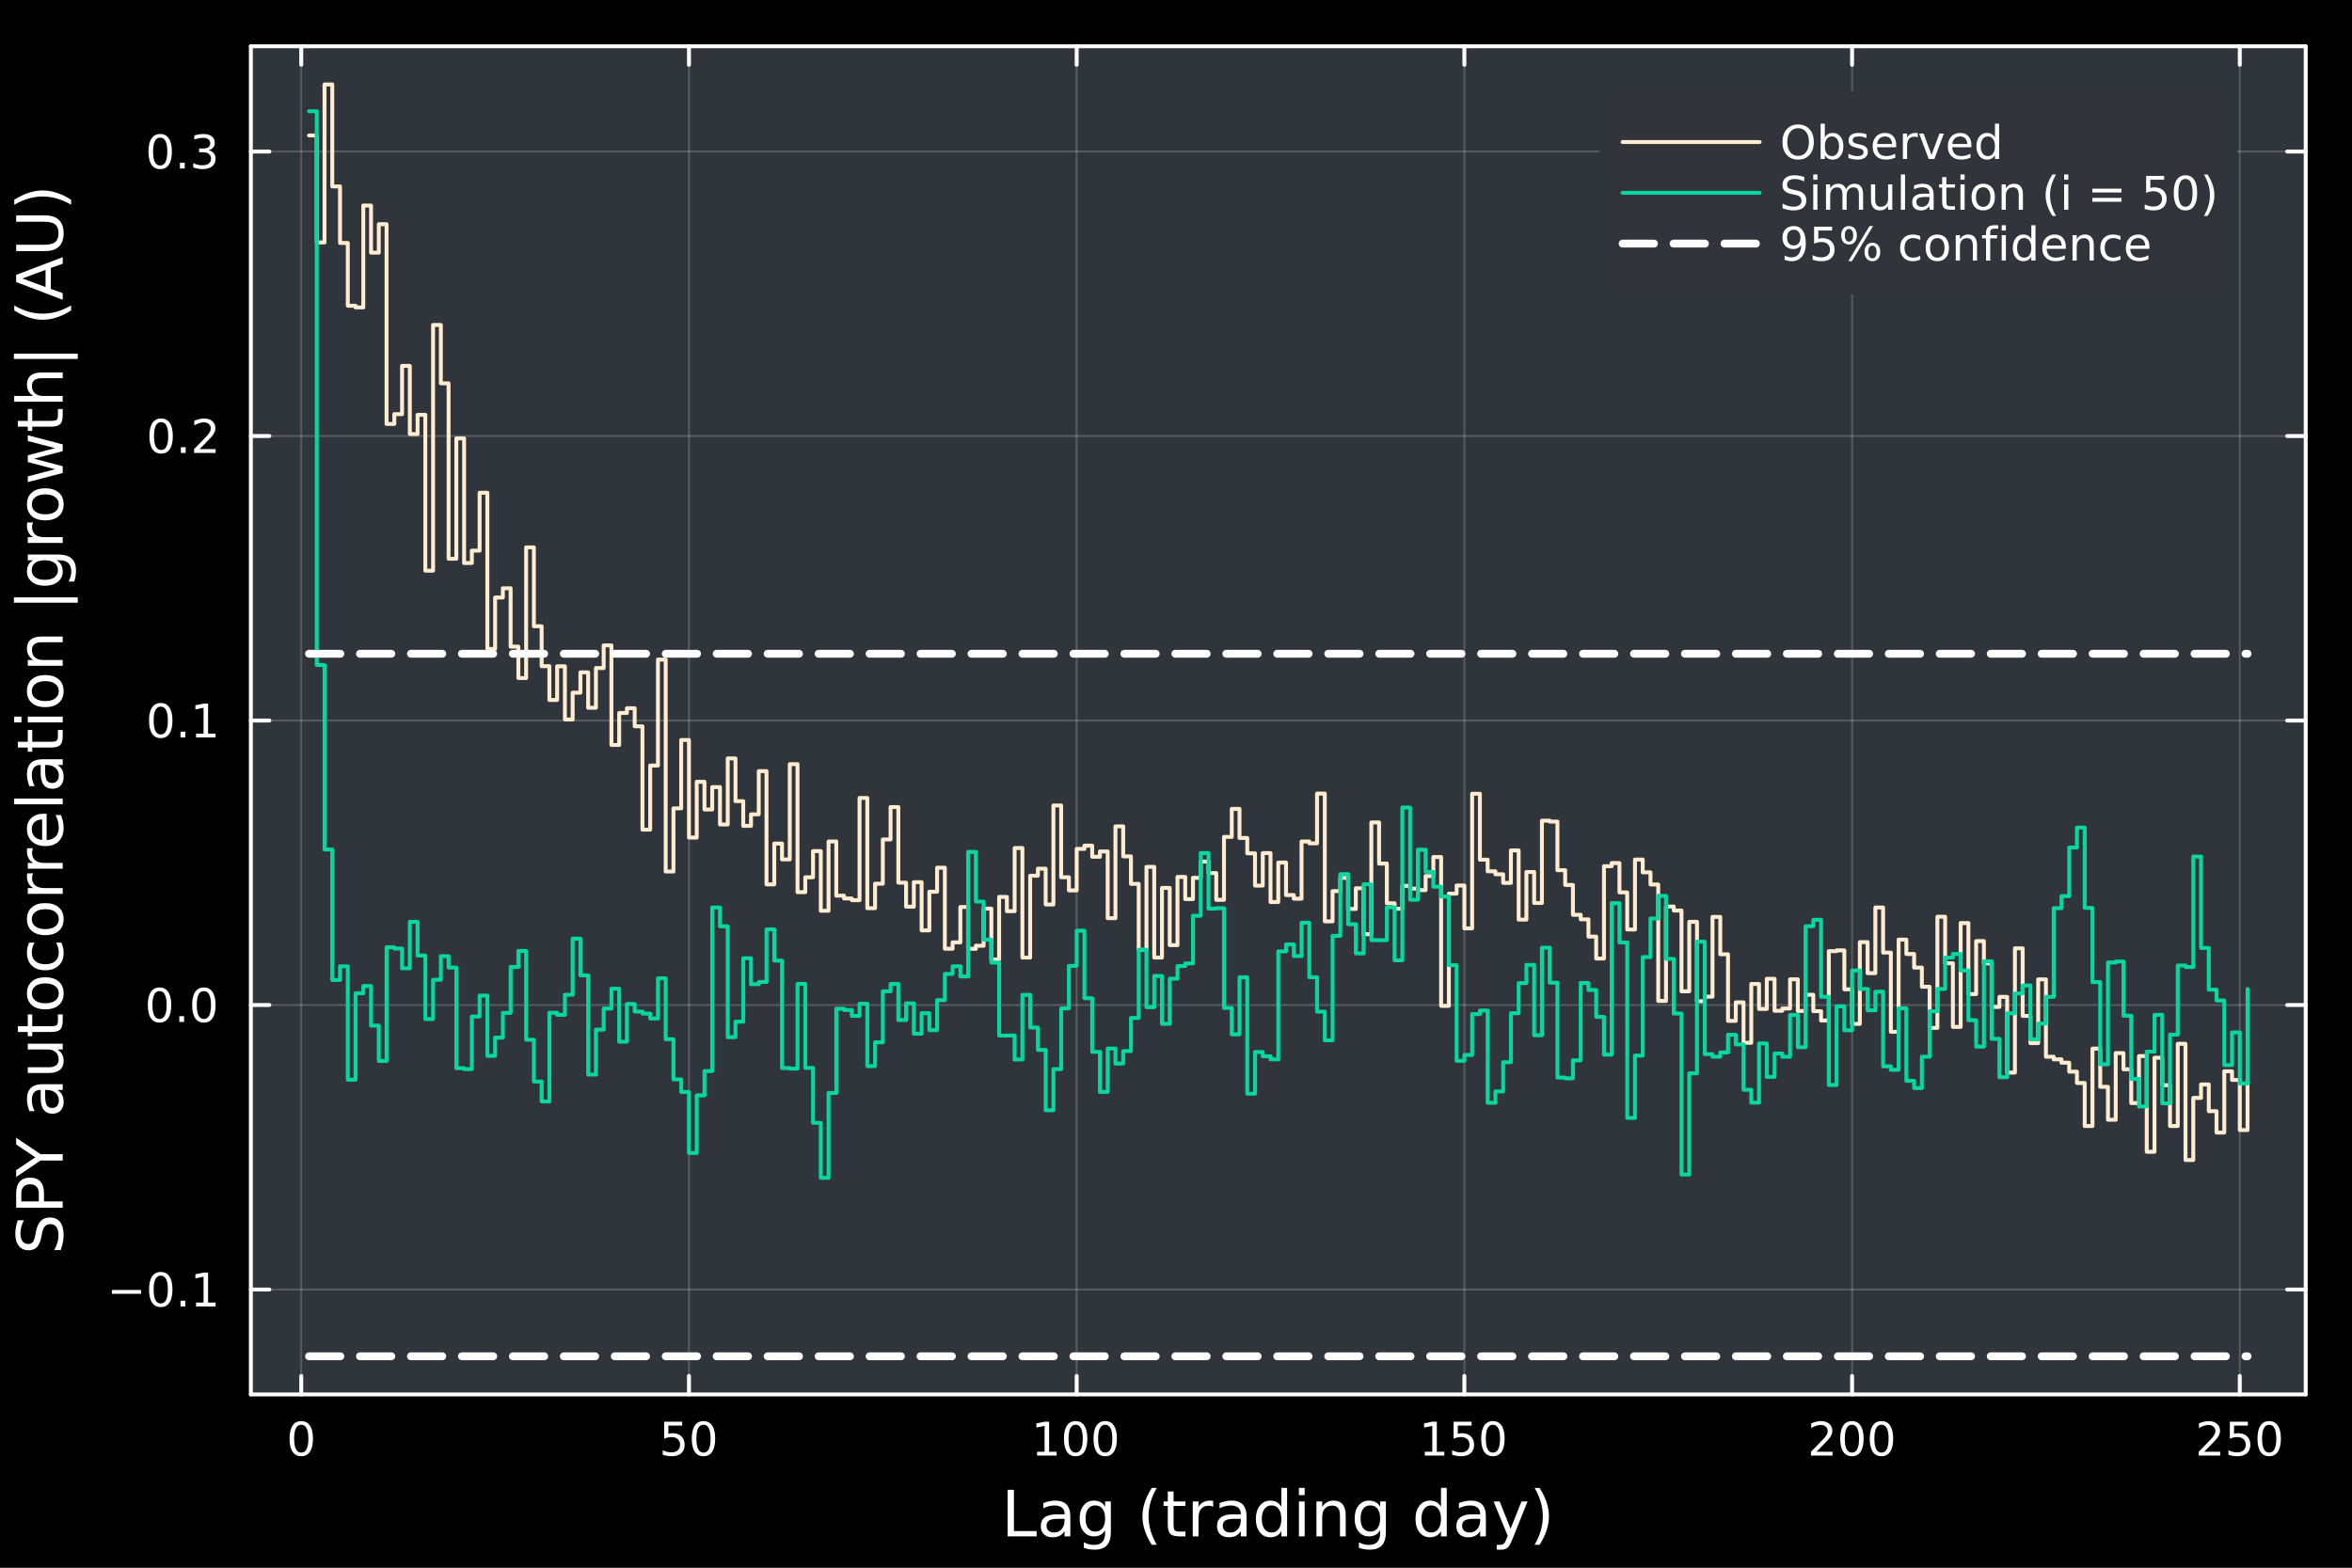 <?xml version="1.0" encoding="utf-8"?>
<svg xmlns="http://www.w3.org/2000/svg" xmlns:xlink="http://www.w3.org/1999/xlink" width="600" height="400" viewBox="0 0 2400 1600">
<rect x="0" y="0" width="2400" height="1600" fill="#808080" stroke="none"/>
<defs>
  <clipPath id="clip340">
    <rect x="0" y="0" width="2400" height="1600"/>
  </clipPath>
</defs>
<path clip-path="url(#clip340)" d="M0 1600 L2400 1600 L2400 8.88178e-14 L0 8.88178e-14  Z" fill="#000000" fill-rule="evenodd" fill-opacity="1"/>
<defs>
  <clipPath id="clip341">
    <rect x="480" y="0" width="1681" height="1600"/>
  </clipPath>
</defs>
<path clip-path="url(#clip340)" d="M255.977 1423.18 L2352.76 1423.18 L2352.76 47.244 L255.977 47.244  Z" fill="#30343b" fill-rule="evenodd" fill-opacity="1"/>
<defs>
  <clipPath id="clip342">
    <rect x="255" y="47" width="2098" height="1377"/>
  </clipPath>
</defs>
<polyline clip-path="url(#clip342)" style="stroke:#ffffff; stroke-linecap:round; stroke-linejoin:round; stroke-width:2; stroke-opacity:0.1; fill:none" points="307.408,1423.18 307.408,47.244 "/>
<polyline clip-path="url(#clip342)" style="stroke:#ffffff; stroke-linecap:round; stroke-linejoin:round; stroke-width:2; stroke-opacity:0.1; fill:none" points="703.026,1423.18 703.026,47.244 "/>
<polyline clip-path="url(#clip342)" style="stroke:#ffffff; stroke-linecap:round; stroke-linejoin:round; stroke-width:2; stroke-opacity:0.1; fill:none" points="1098.64,1423.18 1098.64,47.244 "/>
<polyline clip-path="url(#clip342)" style="stroke:#ffffff; stroke-linecap:round; stroke-linejoin:round; stroke-width:2; stroke-opacity:0.1; fill:none" points="1494.26,1423.18 1494.26,47.244 "/>
<polyline clip-path="url(#clip342)" style="stroke:#ffffff; stroke-linecap:round; stroke-linejoin:round; stroke-width:2; stroke-opacity:0.1; fill:none" points="1889.88,1423.18 1889.88,47.244 "/>
<polyline clip-path="url(#clip342)" style="stroke:#ffffff; stroke-linecap:round; stroke-linejoin:round; stroke-width:2; stroke-opacity:0.1; fill:none" points="2285.5,1423.18 2285.5,47.244 "/>
<polyline clip-path="url(#clip342)" style="stroke:#ffffff; stroke-linecap:round; stroke-linejoin:round; stroke-width:2; stroke-opacity:0.1; fill:none" points="307.408,1423.18 307.408,47.244 "/>
<polyline clip-path="url(#clip342)" style="stroke:#ffffff; stroke-linecap:round; stroke-linejoin:round; stroke-width:2; stroke-opacity:0.1; fill:none" points="703.026,1423.18 703.026,47.244 "/>
<polyline clip-path="url(#clip342)" style="stroke:#ffffff; stroke-linecap:round; stroke-linejoin:round; stroke-width:2; stroke-opacity:0.1; fill:none" points="1098.64,1423.18 1098.64,47.244 "/>
<polyline clip-path="url(#clip342)" style="stroke:#ffffff; stroke-linecap:round; stroke-linejoin:round; stroke-width:2; stroke-opacity:0.1; fill:none" points="1494.26,1423.18 1494.26,47.244 "/>
<polyline clip-path="url(#clip342)" style="stroke:#ffffff; stroke-linecap:round; stroke-linejoin:round; stroke-width:2; stroke-opacity:0.1; fill:none" points="1889.88,1423.18 1889.88,47.244 "/>
<polyline clip-path="url(#clip342)" style="stroke:#ffffff; stroke-linecap:round; stroke-linejoin:round; stroke-width:2; stroke-opacity:0.1; fill:none" points="2285.5,1423.18 2285.5,47.244 "/>
<polyline clip-path="url(#clip342)" style="stroke:#ffffff; stroke-linecap:round; stroke-linejoin:round; stroke-width:2; stroke-opacity:0.1; fill:none" points="255.977,1316.1 2352.76,1316.1 "/>
<polyline clip-path="url(#clip342)" style="stroke:#ffffff; stroke-linecap:round; stroke-linejoin:round; stroke-width:2; stroke-opacity:0.1; fill:none" points="255.977,1025.74 2352.76,1025.74 "/>
<polyline clip-path="url(#clip342)" style="stroke:#ffffff; stroke-linecap:round; stroke-linejoin:round; stroke-width:2; stroke-opacity:0.1; fill:none" points="255.977,735.38 2352.76,735.38 "/>
<polyline clip-path="url(#clip342)" style="stroke:#ffffff; stroke-linecap:round; stroke-linejoin:round; stroke-width:2; stroke-opacity:0.1; fill:none" points="255.977,445.022 2352.76,445.022 "/>
<polyline clip-path="url(#clip342)" style="stroke:#ffffff; stroke-linecap:round; stroke-linejoin:round; stroke-width:2; stroke-opacity:0.1; fill:none" points="255.977,154.664 2352.76,154.664 "/>
<polyline clip-path="url(#clip342)" style="stroke:#ffffff; stroke-linecap:round; stroke-linejoin:round; stroke-width:2; stroke-opacity:0.1; fill:none" points="255.977,1316.1 2352.76,1316.1 "/>
<polyline clip-path="url(#clip342)" style="stroke:#ffffff; stroke-linecap:round; stroke-linejoin:round; stroke-width:2; stroke-opacity:0.1; fill:none" points="255.977,1025.74 2352.76,1025.74 "/>
<polyline clip-path="url(#clip342)" style="stroke:#ffffff; stroke-linecap:round; stroke-linejoin:round; stroke-width:2; stroke-opacity:0.1; fill:none" points="255.977,735.38 2352.76,735.38 "/>
<polyline clip-path="url(#clip342)" style="stroke:#ffffff; stroke-linecap:round; stroke-linejoin:round; stroke-width:2; stroke-opacity:0.1; fill:none" points="255.977,445.022 2352.76,445.022 "/>
<polyline clip-path="url(#clip342)" style="stroke:#ffffff; stroke-linecap:round; stroke-linejoin:round; stroke-width:2; stroke-opacity:0.1; fill:none" points="255.977,154.664 2352.76,154.664 "/>
<polyline clip-path="url(#clip340)" style="stroke:#ffffff; stroke-linecap:round; stroke-linejoin:round; stroke-width:4; stroke-opacity:1; fill:none" points="255.977,1423.18 2352.76,1423.18 "/>
<polyline clip-path="url(#clip340)" style="stroke:#ffffff; stroke-linecap:round; stroke-linejoin:round; stroke-width:4; stroke-opacity:1; fill:none" points="255.977,47.244 2352.76,47.244 "/>
<polyline clip-path="url(#clip340)" style="stroke:#ffffff; stroke-linecap:round; stroke-linejoin:round; stroke-width:4; stroke-opacity:1; fill:none" points="307.408,1423.18 307.408,1404.28 "/>
<polyline clip-path="url(#clip340)" style="stroke:#ffffff; stroke-linecap:round; stroke-linejoin:round; stroke-width:4; stroke-opacity:1; fill:none" points="703.026,1423.18 703.026,1404.28 "/>
<polyline clip-path="url(#clip340)" style="stroke:#ffffff; stroke-linecap:round; stroke-linejoin:round; stroke-width:4; stroke-opacity:1; fill:none" points="1098.64,1423.18 1098.64,1404.28 "/>
<polyline clip-path="url(#clip340)" style="stroke:#ffffff; stroke-linecap:round; stroke-linejoin:round; stroke-width:4; stroke-opacity:1; fill:none" points="1494.26,1423.18 1494.26,1404.28 "/>
<polyline clip-path="url(#clip340)" style="stroke:#ffffff; stroke-linecap:round; stroke-linejoin:round; stroke-width:4; stroke-opacity:1; fill:none" points="1889.88,1423.18 1889.88,1404.28 "/>
<polyline clip-path="url(#clip340)" style="stroke:#ffffff; stroke-linecap:round; stroke-linejoin:round; stroke-width:4; stroke-opacity:1; fill:none" points="2285.5,1423.18 2285.5,1404.28 "/>
<polyline clip-path="url(#clip340)" style="stroke:#ffffff; stroke-linecap:round; stroke-linejoin:round; stroke-width:4; stroke-opacity:1; fill:none" points="307.408,47.244 307.408,66.142 "/>
<polyline clip-path="url(#clip340)" style="stroke:#ffffff; stroke-linecap:round; stroke-linejoin:round; stroke-width:4; stroke-opacity:1; fill:none" points="703.026,47.244 703.026,66.142 "/>
<polyline clip-path="url(#clip340)" style="stroke:#ffffff; stroke-linecap:round; stroke-linejoin:round; stroke-width:4; stroke-opacity:1; fill:none" points="1098.64,47.244 1098.64,66.142 "/>
<polyline clip-path="url(#clip340)" style="stroke:#ffffff; stroke-linecap:round; stroke-linejoin:round; stroke-width:4; stroke-opacity:1; fill:none" points="1494.26,47.244 1494.26,66.142 "/>
<polyline clip-path="url(#clip340)" style="stroke:#ffffff; stroke-linecap:round; stroke-linejoin:round; stroke-width:4; stroke-opacity:1; fill:none" points="1889.88,47.244 1889.88,66.142 "/>
<polyline clip-path="url(#clip340)" style="stroke:#ffffff; stroke-linecap:round; stroke-linejoin:round; stroke-width:4; stroke-opacity:1; fill:none" points="2285.5,47.244 2285.5,66.142 "/>
<path clip-path="url(#clip340)" d="M307.408 1454.1 Q303.797 1454.1 301.968 1457.66 Q300.162 1461.2 300.162 1468.33 Q300.162 1475.44 301.968 1479.01 Q303.797 1482.55 307.408 1482.55 Q311.042 1482.55 312.847 1479.01 Q314.676 1475.44 314.676 1468.33 Q314.676 1461.2 312.847 1457.66 Q311.042 1454.1 307.408 1454.1 M307.408 1450.39 Q313.218 1450.39 316.273 1455 Q319.352 1459.58 319.352 1468.33 Q319.352 1477.06 316.273 1481.67 Q313.218 1486.25 307.408 1486.25 Q301.597 1486.25 298.519 1481.67 Q295.463 1477.06 295.463 1468.33 Q295.463 1459.58 298.519 1455 Q301.597 1450.39 307.408 1450.39 Z" fill="#ffffff" fill-rule="nonzero" fill-opacity="1" /><path clip-path="url(#clip340)" d="M677.725 1451.02 L696.082 1451.02 L696.082 1454.96 L682.008 1454.96 L682.008 1463.43 Q683.026 1463.08 684.045 1462.92 Q685.063 1462.73 686.082 1462.73 Q691.869 1462.73 695.248 1465.9 Q698.628 1469.08 698.628 1474.49 Q698.628 1480.07 695.156 1483.17 Q691.684 1486.25 685.364 1486.25 Q683.188 1486.25 680.92 1485.88 Q678.675 1485.51 676.267 1484.77 L676.267 1480.07 Q678.35 1481.2 680.573 1481.76 Q682.795 1482.32 685.272 1482.32 Q689.276 1482.32 691.614 1480.21 Q693.952 1478.1 693.952 1474.49 Q693.952 1470.88 691.614 1468.77 Q689.276 1466.67 685.272 1466.67 Q683.397 1466.67 681.522 1467.08 Q679.67 1467.5 677.725 1468.38 L677.725 1451.02 Z" fill="#ffffff" fill-rule="nonzero" fill-opacity="1" /><path clip-path="url(#clip340)" d="M717.841 1454.1 Q714.23 1454.1 712.401 1457.66 Q710.596 1461.2 710.596 1468.33 Q710.596 1475.44 712.401 1479.01 Q714.23 1482.55 717.841 1482.55 Q721.475 1482.55 723.281 1479.01 Q725.109 1475.44 725.109 1468.33 Q725.109 1461.2 723.281 1457.66 Q721.475 1454.1 717.841 1454.1 M717.841 1450.39 Q723.651 1450.39 726.707 1455 Q729.785 1459.58 729.785 1468.33 Q729.785 1477.06 726.707 1481.67 Q723.651 1486.25 717.841 1486.25 Q712.031 1486.25 708.952 1481.67 Q705.897 1477.06 705.897 1468.33 Q705.897 1459.58 708.952 1455 Q712.031 1450.39 717.841 1450.39 Z" fill="#ffffff" fill-rule="nonzero" fill-opacity="1" /><path clip-path="url(#clip340)" d="M1058.25 1481.64 L1065.89 1481.64 L1065.89 1455.28 L1057.58 1456.95 L1057.58 1452.69 L1065.84 1451.02 L1070.52 1451.02 L1070.52 1481.64 L1078.16 1481.64 L1078.16 1485.58 L1058.25 1485.58 L1058.25 1481.64 Z" fill="#ffffff" fill-rule="nonzero" fill-opacity="1" /><path clip-path="url(#clip340)" d="M1097.6 1454.1 Q1093.99 1454.1 1092.16 1457.66 Q1090.36 1461.2 1090.36 1468.33 Q1090.36 1475.44 1092.16 1479.01 Q1093.99 1482.55 1097.6 1482.55 Q1101.24 1482.55 1103.04 1479.01 Q1104.87 1475.44 1104.87 1468.33 Q1104.87 1461.2 1103.04 1457.66 Q1101.24 1454.1 1097.6 1454.1 M1097.6 1450.39 Q1103.41 1450.39 1106.47 1455 Q1109.55 1459.58 1109.55 1468.33 Q1109.55 1477.06 1106.47 1481.67 Q1103.41 1486.25 1097.6 1486.25 Q1091.79 1486.25 1088.71 1481.67 Q1085.66 1477.06 1085.66 1468.33 Q1085.66 1459.58 1088.71 1455 Q1091.79 1450.39 1097.6 1450.39 Z" fill="#ffffff" fill-rule="nonzero" fill-opacity="1" /><path clip-path="url(#clip340)" d="M1127.77 1454.1 Q1124.15 1454.1 1122.33 1457.66 Q1120.52 1461.2 1120.52 1468.33 Q1120.52 1475.44 1122.33 1479.01 Q1124.15 1482.55 1127.77 1482.55 Q1131.4 1482.55 1133.2 1479.01 Q1135.03 1475.44 1135.03 1468.33 Q1135.03 1461.2 1133.2 1457.66 Q1131.4 1454.1 1127.77 1454.1 M1127.77 1450.39 Q1133.58 1450.39 1136.63 1455 Q1139.71 1459.58 1139.71 1468.33 Q1139.71 1477.06 1136.63 1481.67 Q1133.58 1486.25 1127.77 1486.25 Q1121.95 1486.25 1118.88 1481.67 Q1115.82 1477.06 1115.82 1468.33 Q1115.82 1459.58 1118.88 1455 Q1121.95 1450.39 1127.77 1450.39 Z" fill="#ffffff" fill-rule="nonzero" fill-opacity="1" /><path clip-path="url(#clip340)" d="M1453.87 1481.64 L1461.51 1481.64 L1461.51 1455.28 L1453.2 1456.95 L1453.2 1452.69 L1461.46 1451.02 L1466.14 1451.02 L1466.14 1481.64 L1473.78 1481.64 L1473.78 1485.58 L1453.87 1485.58 L1453.87 1481.64 Z" fill="#ffffff" fill-rule="nonzero" fill-opacity="1" /><path clip-path="url(#clip340)" d="M1483.27 1451.02 L1501.62 1451.02 L1501.62 1454.96 L1487.55 1454.96 L1487.55 1463.43 Q1488.57 1463.08 1489.59 1462.92 Q1490.61 1462.73 1491.62 1462.73 Q1497.41 1462.73 1500.79 1465.9 Q1504.17 1469.08 1504.17 1474.49 Q1504.17 1480.07 1500.7 1483.17 Q1497.23 1486.25 1490.91 1486.25 Q1488.73 1486.25 1486.46 1485.88 Q1484.22 1485.51 1481.81 1484.77 L1481.81 1480.07 Q1483.89 1481.2 1486.12 1481.76 Q1488.34 1482.32 1490.81 1482.32 Q1494.82 1482.32 1497.16 1480.21 Q1499.49 1478.1 1499.49 1474.49 Q1499.49 1470.88 1497.16 1468.77 Q1494.82 1466.67 1490.81 1466.67 Q1488.94 1466.67 1487.06 1467.08 Q1485.21 1467.5 1483.27 1468.38 L1483.27 1451.02 Z" fill="#ffffff" fill-rule="nonzero" fill-opacity="1" /><path clip-path="url(#clip340)" d="M1523.38 1454.1 Q1519.77 1454.1 1517.94 1457.66 Q1516.14 1461.2 1516.14 1468.33 Q1516.14 1475.44 1517.94 1479.01 Q1519.77 1482.55 1523.38 1482.55 Q1527.02 1482.55 1528.82 1479.01 Q1530.65 1475.44 1530.65 1468.33 Q1530.65 1461.2 1528.82 1457.66 Q1527.02 1454.1 1523.38 1454.1 M1523.38 1450.39 Q1529.19 1450.39 1532.25 1455 Q1535.33 1459.58 1535.33 1468.33 Q1535.33 1477.06 1532.25 1481.67 Q1529.19 1486.25 1523.38 1486.25 Q1517.57 1486.25 1514.49 1481.67 Q1511.44 1477.06 1511.44 1468.33 Q1511.44 1459.58 1514.49 1455 Q1517.57 1450.39 1523.38 1450.39 Z" fill="#ffffff" fill-rule="nonzero" fill-opacity="1" /><path clip-path="url(#clip340)" d="M1853.57 1481.64 L1869.89 1481.64 L1869.89 1485.58 L1847.95 1485.58 L1847.95 1481.64 Q1850.61 1478.89 1855.19 1474.26 Q1859.8 1469.61 1860.98 1468.27 Q1863.23 1465.74 1864.11 1464.01 Q1865.01 1462.25 1865.01 1460.56 Q1865.01 1457.8 1863.07 1456.07 Q1861.14 1454.33 1858.04 1454.33 Q1855.84 1454.33 1853.39 1455.09 Q1850.96 1455.86 1848.18 1457.41 L1848.18 1452.69 Q1851.01 1451.55 1853.46 1450.97 Q1855.91 1450.39 1857.95 1450.39 Q1863.32 1450.39 1866.51 1453.08 Q1869.71 1455.77 1869.71 1460.26 Q1869.71 1462.39 1868.9 1464.31 Q1868.11 1466.2 1866 1468.8 Q1865.43 1469.47 1862.32 1472.69 Q1859.22 1475.88 1853.57 1481.64 Z" fill="#ffffff" fill-rule="nonzero" fill-opacity="1" /><path clip-path="url(#clip340)" d="M1889.71 1454.1 Q1886.1 1454.1 1884.27 1457.66 Q1882.46 1461.2 1882.46 1468.33 Q1882.46 1475.44 1884.27 1479.01 Q1886.1 1482.55 1889.71 1482.55 Q1893.34 1482.55 1895.15 1479.01 Q1896.98 1475.44 1896.98 1468.33 Q1896.98 1461.2 1895.15 1457.66 Q1893.34 1454.1 1889.71 1454.1 M1889.71 1450.39 Q1895.52 1450.39 1898.57 1455 Q1901.65 1459.58 1901.65 1468.33 Q1901.65 1477.06 1898.57 1481.67 Q1895.52 1486.25 1889.71 1486.25 Q1883.9 1486.25 1880.82 1481.67 Q1877.76 1477.06 1877.76 1468.33 Q1877.76 1459.58 1880.82 1455 Q1883.9 1450.39 1889.71 1450.39 Z" fill="#ffffff" fill-rule="nonzero" fill-opacity="1" /><path clip-path="url(#clip340)" d="M1919.87 1454.1 Q1916.26 1454.1 1914.43 1457.66 Q1912.63 1461.2 1912.63 1468.33 Q1912.63 1475.44 1914.43 1479.01 Q1916.26 1482.55 1919.87 1482.55 Q1923.5 1482.55 1925.31 1479.01 Q1927.14 1475.44 1927.14 1468.33 Q1927.14 1461.2 1925.31 1457.66 Q1923.5 1454.1 1919.87 1454.1 M1919.87 1450.39 Q1925.68 1450.39 1928.74 1455 Q1931.81 1459.58 1931.81 1468.33 Q1931.81 1477.06 1928.74 1481.67 Q1925.68 1486.25 1919.87 1486.25 Q1914.06 1486.25 1910.98 1481.67 Q1907.93 1477.06 1907.93 1468.33 Q1907.93 1459.58 1910.98 1455 Q1914.06 1450.39 1919.87 1450.39 Z" fill="#ffffff" fill-rule="nonzero" fill-opacity="1" /><path clip-path="url(#clip340)" d="M2249.19 1481.64 L2265.51 1481.64 L2265.51 1485.58 L2243.57 1485.58 L2243.57 1481.64 Q2246.23 1478.89 2250.81 1474.26 Q2255.42 1469.61 2256.6 1468.27 Q2258.85 1465.74 2259.73 1464.01 Q2260.63 1462.25 2260.63 1460.56 Q2260.63 1457.8 2258.68 1456.07 Q2256.76 1454.33 2253.66 1454.33 Q2251.46 1454.33 2249.01 1455.09 Q2246.58 1455.86 2243.8 1457.41 L2243.8 1452.69 Q2246.62 1451.55 2249.08 1450.97 Q2251.53 1450.39 2253.57 1450.39 Q2258.94 1450.39 2262.13 1453.08 Q2265.33 1455.77 2265.33 1460.26 Q2265.33 1462.39 2264.52 1464.31 Q2263.73 1466.2 2261.62 1468.8 Q2261.04 1469.47 2257.94 1472.69 Q2254.84 1475.88 2249.19 1481.64 Z" fill="#ffffff" fill-rule="nonzero" fill-opacity="1" /><path clip-path="url(#clip340)" d="M2275.37 1451.02 L2293.73 1451.02 L2293.73 1454.96 L2279.66 1454.96 L2279.66 1463.43 Q2280.67 1463.08 2281.69 1462.92 Q2282.71 1462.73 2283.73 1462.73 Q2289.52 1462.73 2292.9 1465.9 Q2296.28 1469.08 2296.28 1474.49 Q2296.28 1480.07 2292.8 1483.17 Q2289.33 1486.25 2283.01 1486.25 Q2280.84 1486.25 2278.57 1485.88 Q2276.32 1485.51 2273.92 1484.77 L2273.92 1480.07 Q2276 1481.2 2278.22 1481.76 Q2280.44 1482.32 2282.92 1482.32 Q2286.92 1482.32 2289.26 1480.21 Q2291.6 1478.1 2291.6 1474.49 Q2291.6 1470.88 2289.26 1468.77 Q2286.92 1466.67 2282.92 1466.67 Q2281.04 1466.67 2279.17 1467.08 Q2277.32 1467.5 2275.37 1468.38 L2275.37 1451.02 Z" fill="#ffffff" fill-rule="nonzero" fill-opacity="1" /><path clip-path="url(#clip340)" d="M2315.49 1454.1 Q2311.88 1454.1 2310.05 1457.66 Q2308.24 1461.2 2308.24 1468.33 Q2308.24 1475.44 2310.05 1479.01 Q2311.88 1482.55 2315.49 1482.55 Q2319.12 1482.55 2320.93 1479.01 Q2322.76 1475.44 2322.76 1468.33 Q2322.76 1461.2 2320.93 1457.66 Q2319.12 1454.1 2315.49 1454.1 M2315.49 1450.39 Q2321.3 1450.39 2324.35 1455 Q2327.43 1459.58 2327.43 1468.33 Q2327.43 1477.06 2324.35 1481.67 Q2321.3 1486.25 2315.49 1486.25 Q2309.68 1486.25 2306.6 1481.67 Q2303.54 1477.06 2303.54 1468.33 Q2303.54 1459.58 2306.6 1455 Q2309.68 1450.39 2315.49 1450.39 Z" fill="#ffffff" fill-rule="nonzero" fill-opacity="1" /><path clip-path="url(#clip340)" d="M1028.21 1520.52 L1034.64 1520.52 L1034.64 1562.63 L1057.77 1562.63 L1057.77 1568.04 L1028.21 1568.04 L1028.21 1520.52 Z" fill="#ffffff" fill-rule="nonzero" fill-opacity="1" /><path clip-path="url(#clip340)" d="M1080.47 1550.12 Q1073.37 1550.12 1070.63 1551.75 Q1067.9 1553.37 1067.9 1557.29 Q1067.9 1560.4 1069.93 1562.25 Q1072 1564.07 1075.54 1564.07 Q1080.41 1564.07 1083.33 1560.63 Q1086.29 1557.16 1086.29 1551.43 L1086.29 1550.12 L1080.47 1550.12 M1092.15 1547.71 L1092.15 1568.04 L1086.29 1568.04 L1086.29 1562.63 Q1084.29 1565.88 1081.3 1567.44 Q1078.3 1568.97 1073.98 1568.97 Q1068.5 1568.97 1065.25 1565.91 Q1062.04 1562.82 1062.04 1557.67 Q1062.04 1551.65 1066.05 1548.6 Q1070.09 1545.54 1078.08 1545.54 L1086.29 1545.54 L1086.29 1544.97 Q1086.29 1540.93 1083.62 1538.73 Q1080.98 1536.5 1076.17 1536.5 Q1073.12 1536.5 1070.22 1537.23 Q1067.32 1537.97 1064.65 1539.43 L1064.65 1534.02 Q1067.86 1532.78 1070.89 1532.17 Q1073.91 1531.54 1076.78 1531.54 Q1084.51 1531.54 1088.33 1535.55 Q1092.15 1539.56 1092.15 1547.71 Z" fill="#ffffff" fill-rule="nonzero" fill-opacity="1" /><path clip-path="url(#clip340)" d="M1127.67 1549.81 Q1127.67 1543.44 1125.03 1539.94 Q1122.42 1536.44 1117.68 1536.44 Q1112.97 1536.44 1110.32 1539.94 Q1107.71 1543.44 1107.71 1549.81 Q1107.71 1556.14 1110.32 1559.64 Q1112.97 1563.14 1117.68 1563.14 Q1122.42 1563.14 1125.03 1559.64 Q1127.67 1556.14 1127.67 1549.81 M1133.53 1563.62 Q1133.53 1572.72 1129.48 1577.15 Q1125.44 1581.6 1117.1 1581.6 Q1114.02 1581.6 1111.28 1581.13 Q1108.54 1580.68 1105.96 1579.72 L1105.96 1574.03 Q1108.54 1575.43 1111.06 1576.1 Q1113.57 1576.76 1116.18 1576.76 Q1121.94 1576.76 1124.81 1573.74 Q1127.67 1570.75 1127.67 1564.67 L1127.67 1561.77 Q1125.86 1564.92 1123.02 1566.48 Q1120.19 1568.04 1116.24 1568.04 Q1109.69 1568.04 1105.68 1563.05 Q1101.67 1558.05 1101.67 1549.81 Q1101.67 1541.53 1105.68 1536.53 Q1109.69 1531.54 1116.24 1531.54 Q1120.19 1531.54 1123.02 1533.1 Q1125.86 1534.66 1127.67 1537.81 L1127.67 1532.4 L1133.53 1532.4 L1133.53 1563.62 Z" fill="#ffffff" fill-rule="nonzero" fill-opacity="1" /><path clip-path="url(#clip340)" d="M1180.38 1518.58 Q1176.11 1525.9 1174.04 1533.06 Q1171.98 1540.23 1171.98 1547.58 Q1171.98 1554.93 1174.04 1562.16 Q1176.15 1569.35 1180.38 1576.64 L1175.29 1576.64 Q1170.51 1569.16 1168.12 1561.93 Q1165.77 1554.71 1165.77 1547.58 Q1165.77 1540.48 1168.12 1533.29 Q1170.48 1526.09 1175.29 1518.58 L1180.38 1518.58 Z" fill="#ffffff" fill-rule="nonzero" fill-opacity="1" /><path clip-path="url(#clip340)" d="M1197.53 1522.27 L1197.53 1532.4 L1209.6 1532.4 L1209.6 1536.95 L1197.53 1536.95 L1197.53 1556.3 Q1197.53 1560.66 1198.71 1561.9 Q1199.92 1563.14 1203.58 1563.14 L1209.6 1563.14 L1209.6 1568.04 L1203.58 1568.04 Q1196.8 1568.04 1194.22 1565.53 Q1191.65 1562.98 1191.65 1556.3 L1191.65 1536.95 L1187.35 1536.95 L1187.35 1532.4 L1191.65 1532.4 L1191.65 1522.27 L1197.53 1522.27 Z" fill="#ffffff" fill-rule="nonzero" fill-opacity="1" /><path clip-path="url(#clip340)" d="M1237.96 1537.87 Q1236.97 1537.3 1235.79 1537.04 Q1234.65 1536.76 1233.25 1536.76 Q1228.28 1536.76 1225.61 1540 Q1222.97 1543.22 1222.97 1549.27 L1222.97 1568.04 L1217.08 1568.04 L1217.08 1532.4 L1222.97 1532.4 L1222.97 1537.93 Q1224.81 1534.69 1227.77 1533.13 Q1230.73 1531.54 1234.96 1531.54 Q1235.57 1531.54 1236.3 1531.63 Q1237.03 1531.7 1237.92 1531.85 L1237.96 1537.87 Z" fill="#ffffff" fill-rule="nonzero" fill-opacity="1" /><path clip-path="url(#clip340)" d="M1260.3 1550.12 Q1253.2 1550.12 1250.46 1551.75 Q1247.73 1553.37 1247.73 1557.29 Q1247.73 1560.4 1249.76 1562.25 Q1251.83 1564.07 1255.37 1564.07 Q1260.24 1564.07 1263.16 1560.63 Q1266.12 1557.16 1266.12 1551.43 L1266.12 1550.12 L1260.3 1550.12 M1271.98 1547.71 L1271.98 1568.04 L1266.12 1568.04 L1266.12 1562.63 Q1264.12 1565.88 1261.13 1567.44 Q1258.14 1568.97 1253.81 1568.97 Q1248.33 1568.97 1245.09 1565.91 Q1241.87 1562.82 1241.87 1557.67 Q1241.87 1551.65 1245.88 1548.6 Q1249.92 1545.54 1257.91 1545.54 L1266.12 1545.54 L1266.12 1544.97 Q1266.12 1540.93 1263.45 1538.73 Q1260.81 1536.5 1256 1536.5 Q1252.95 1536.5 1250.05 1537.23 Q1247.15 1537.97 1244.48 1539.43 L1244.48 1534.02 Q1247.7 1532.78 1250.72 1532.17 Q1253.74 1531.54 1256.61 1531.54 Q1264.34 1531.54 1268.16 1535.55 Q1271.98 1539.56 1271.98 1547.71 Z" fill="#ffffff" fill-rule="nonzero" fill-opacity="1" /><path clip-path="url(#clip340)" d="M1307.5 1537.81 L1307.5 1518.52 L1313.36 1518.52 L1313.36 1568.04 L1307.5 1568.04 L1307.5 1562.7 Q1305.66 1565.88 1302.82 1567.44 Q1300.02 1568.97 1296.08 1568.97 Q1289.61 1568.97 1285.54 1563.81 Q1281.5 1558.65 1281.5 1550.25 Q1281.5 1541.85 1285.54 1536.69 Q1289.61 1531.54 1296.08 1531.54 Q1300.02 1531.54 1302.82 1533.1 Q1305.66 1534.62 1307.5 1537.81 M1287.55 1550.25 Q1287.55 1556.71 1290.19 1560.4 Q1292.86 1564.07 1297.51 1564.07 Q1302.15 1564.07 1304.83 1560.4 Q1307.5 1556.71 1307.5 1550.25 Q1307.5 1543.79 1304.83 1540.13 Q1302.15 1536.44 1297.51 1536.44 Q1292.86 1536.44 1290.19 1540.13 Q1287.55 1543.79 1287.55 1550.25 Z" fill="#ffffff" fill-rule="nonzero" fill-opacity="1" /><path clip-path="url(#clip340)" d="M1325.42 1532.4 L1331.28 1532.4 L1331.28 1568.04 L1325.42 1568.04 L1325.42 1532.4 M1325.42 1518.52 L1331.28 1518.52 L1331.28 1525.93 L1325.42 1525.93 L1325.42 1518.52 Z" fill="#ffffff" fill-rule="nonzero" fill-opacity="1" /><path clip-path="url(#clip340)" d="M1373.16 1546.53 L1373.16 1568.04 L1367.31 1568.04 L1367.31 1546.72 Q1367.31 1541.66 1365.33 1539.14 Q1363.36 1536.63 1359.41 1536.63 Q1354.67 1536.63 1351.93 1539.65 Q1349.2 1542.68 1349.2 1547.9 L1349.2 1568.04 L1343.31 1568.04 L1343.31 1532.4 L1349.2 1532.4 L1349.2 1537.93 Q1351.3 1534.72 1354.13 1533.13 Q1357 1531.54 1360.72 1531.54 Q1366.86 1531.54 1370.01 1535.36 Q1373.16 1539.14 1373.16 1546.53 Z" fill="#ffffff" fill-rule="nonzero" fill-opacity="1" /><path clip-path="url(#clip340)" d="M1408.3 1549.81 Q1408.3 1543.44 1405.66 1539.94 Q1403.05 1536.44 1398.31 1536.44 Q1393.6 1536.44 1390.96 1539.94 Q1388.35 1543.44 1388.35 1549.81 Q1388.35 1556.14 1390.96 1559.64 Q1393.6 1563.14 1398.31 1563.14 Q1403.05 1563.14 1405.66 1559.64 Q1408.3 1556.14 1408.3 1549.81 M1414.16 1563.62 Q1414.16 1572.72 1410.12 1577.15 Q1406.07 1581.6 1397.74 1581.6 Q1394.65 1581.6 1391.91 1581.13 Q1389.17 1580.68 1386.6 1579.72 L1386.6 1574.03 Q1389.17 1575.43 1391.69 1576.1 Q1394.2 1576.76 1396.81 1576.76 Q1402.57 1576.76 1405.44 1573.74 Q1408.3 1570.75 1408.3 1564.67 L1408.3 1561.77 Q1406.49 1564.92 1403.66 1566.48 Q1400.82 1568.04 1396.88 1568.04 Q1390.32 1568.04 1386.31 1563.05 Q1382.3 1558.05 1382.3 1549.81 Q1382.3 1541.53 1386.31 1536.53 Q1390.32 1531.54 1396.88 1531.54 Q1400.82 1531.54 1403.66 1533.1 Q1406.49 1534.66 1408.3 1537.81 L1408.3 1532.4 L1414.16 1532.4 L1414.16 1563.62 Z" fill="#ffffff" fill-rule="nonzero" fill-opacity="1" /><path clip-path="url(#clip340)" d="M1470.4 1537.81 L1470.4 1518.52 L1476.26 1518.52 L1476.26 1568.04 L1470.4 1568.04 L1470.4 1562.7 Q1468.55 1565.88 1465.72 1567.44 Q1462.92 1568.97 1458.97 1568.97 Q1452.51 1568.97 1448.44 1563.81 Q1444.4 1558.65 1444.4 1550.25 Q1444.4 1541.85 1448.44 1536.69 Q1452.51 1531.54 1458.97 1531.54 Q1462.92 1531.54 1465.72 1533.1 Q1468.55 1534.62 1470.4 1537.81 M1450.44 1550.25 Q1450.44 1556.71 1453.09 1560.4 Q1455.76 1564.07 1460.41 1564.07 Q1465.05 1564.07 1467.73 1560.4 Q1470.4 1556.71 1470.4 1550.25 Q1470.4 1543.79 1467.73 1540.13 Q1465.05 1536.44 1460.41 1536.44 Q1455.76 1536.44 1453.09 1540.13 Q1450.44 1543.79 1450.44 1550.25 Z" fill="#ffffff" fill-rule="nonzero" fill-opacity="1" /><path clip-path="url(#clip340)" d="M1504.52 1550.12 Q1497.42 1550.12 1494.69 1551.75 Q1491.95 1553.37 1491.95 1557.29 Q1491.95 1560.4 1493.99 1562.25 Q1496.05 1564.07 1499.59 1564.07 Q1504.46 1564.07 1507.38 1560.63 Q1510.34 1557.16 1510.34 1551.43 L1510.34 1550.12 L1504.52 1550.12 M1516.2 1547.71 L1516.2 1568.04 L1510.34 1568.04 L1510.34 1562.63 Q1508.34 1565.88 1505.35 1567.44 Q1502.36 1568.97 1498.03 1568.97 Q1492.55 1568.97 1489.31 1565.91 Q1486.09 1562.82 1486.09 1557.67 Q1486.09 1551.65 1490.1 1548.6 Q1494.14 1545.54 1502.13 1545.54 L1510.34 1545.54 L1510.34 1544.97 Q1510.34 1540.93 1507.67 1538.73 Q1505.03 1536.5 1500.22 1536.5 Q1497.17 1536.5 1494.27 1537.23 Q1491.38 1537.97 1488.7 1539.43 L1488.7 1534.02 Q1491.92 1532.78 1494.94 1532.17 Q1497.96 1531.54 1500.83 1531.54 Q1508.56 1531.54 1512.38 1535.55 Q1516.2 1539.56 1516.2 1547.71 Z" fill="#ffffff" fill-rule="nonzero" fill-opacity="1" /><path clip-path="url(#clip340)" d="M1543.1 1571.35 Q1540.61 1577.72 1538.26 1579.66 Q1535.9 1581.6 1531.96 1581.6 L1527.28 1581.6 L1527.28 1576.7 L1530.72 1576.7 Q1533.13 1576.7 1534.47 1575.56 Q1535.81 1574.41 1537.43 1570.14 L1538.48 1567.47 L1524.06 1532.4 L1530.27 1532.4 L1541.41 1560.28 L1552.55 1532.4 L1558.76 1532.4 L1543.1 1571.35 Z" fill="#ffffff" fill-rule="nonzero" fill-opacity="1" /><path clip-path="url(#clip340)" d="M1565.92 1518.58 L1571.01 1518.58 Q1575.78 1526.09 1578.14 1533.29 Q1580.53 1540.48 1580.53 1547.58 Q1580.53 1554.71 1578.14 1561.93 Q1575.78 1569.16 1571.01 1576.64 L1565.92 1576.64 Q1570.15 1569.35 1572.22 1562.16 Q1574.32 1554.93 1574.32 1547.58 Q1574.32 1540.23 1572.22 1533.06 Q1570.15 1525.9 1565.92 1518.58 Z" fill="#ffffff" fill-rule="nonzero" fill-opacity="1" /><polyline clip-path="url(#clip340)" style="stroke:#ffffff; stroke-linecap:round; stroke-linejoin:round; stroke-width:4; stroke-opacity:1; fill:none" points="255.977,1423.18 255.977,47.244 "/>
<polyline clip-path="url(#clip340)" style="stroke:#ffffff; stroke-linecap:round; stroke-linejoin:round; stroke-width:4; stroke-opacity:1; fill:none" points="2352.76,1423.18 2352.76,47.244 "/>
<polyline clip-path="url(#clip340)" style="stroke:#ffffff; stroke-linecap:round; stroke-linejoin:round; stroke-width:4; stroke-opacity:1; fill:none" points="255.977,1316.1 274.875,1316.1 "/>
<polyline clip-path="url(#clip340)" style="stroke:#ffffff; stroke-linecap:round; stroke-linejoin:round; stroke-width:4; stroke-opacity:1; fill:none" points="255.977,1025.74 274.875,1025.74 "/>
<polyline clip-path="url(#clip340)" style="stroke:#ffffff; stroke-linecap:round; stroke-linejoin:round; stroke-width:4; stroke-opacity:1; fill:none" points="255.977,735.38 274.875,735.38 "/>
<polyline clip-path="url(#clip340)" style="stroke:#ffffff; stroke-linecap:round; stroke-linejoin:round; stroke-width:4; stroke-opacity:1; fill:none" points="255.977,445.022 274.875,445.022 "/>
<polyline clip-path="url(#clip340)" style="stroke:#ffffff; stroke-linecap:round; stroke-linejoin:round; stroke-width:4; stroke-opacity:1; fill:none" points="255.977,154.664 274.875,154.664 "/>
<polyline clip-path="url(#clip340)" style="stroke:#ffffff; stroke-linecap:round; stroke-linejoin:round; stroke-width:4; stroke-opacity:1; fill:none" points="2352.76,1316.1 2333.86,1316.1 "/>
<polyline clip-path="url(#clip340)" style="stroke:#ffffff; stroke-linecap:round; stroke-linejoin:round; stroke-width:4; stroke-opacity:1; fill:none" points="2352.76,1025.74 2333.86,1025.74 "/>
<polyline clip-path="url(#clip340)" style="stroke:#ffffff; stroke-linecap:round; stroke-linejoin:round; stroke-width:4; stroke-opacity:1; fill:none" points="2352.76,735.38 2333.86,735.38 "/>
<polyline clip-path="url(#clip340)" style="stroke:#ffffff; stroke-linecap:round; stroke-linejoin:round; stroke-width:4; stroke-opacity:1; fill:none" points="2352.76,445.022 2333.86,445.022 "/>
<polyline clip-path="url(#clip340)" style="stroke:#ffffff; stroke-linecap:round; stroke-linejoin:round; stroke-width:4; stroke-opacity:1; fill:none" points="2352.76,154.664 2333.86,154.664 "/>
<path clip-path="url(#clip340)" d="M114.26 1316.55 L143.936 1316.55 L143.936 1320.48 L114.26 1320.48 L114.26 1316.55 Z" fill="#ffffff" fill-rule="nonzero" fill-opacity="1" /><path clip-path="url(#clip340)" d="M164.028 1301.89 Q160.417 1301.89 158.589 1305.46 Q156.783 1309 156.783 1316.13 Q156.783 1323.24 158.589 1326.8 Q160.417 1330.34 164.028 1330.34 Q167.663 1330.34 169.468 1326.8 Q171.297 1323.24 171.297 1316.13 Q171.297 1309 169.468 1305.46 Q167.663 1301.89 164.028 1301.89 M164.028 1298.19 Q169.839 1298.19 172.894 1302.8 Q175.973 1307.38 175.973 1316.13 Q175.973 1324.86 172.894 1329.46 Q169.839 1334.05 164.028 1334.05 Q158.218 1334.05 155.14 1329.46 Q152.084 1324.86 152.084 1316.13 Q152.084 1307.38 155.14 1302.8 Q158.218 1298.19 164.028 1298.19 Z" fill="#ffffff" fill-rule="nonzero" fill-opacity="1" /><path clip-path="url(#clip340)" d="M184.19 1327.5 L189.075 1327.5 L189.075 1333.38 L184.19 1333.38 L184.19 1327.5 Z" fill="#ffffff" fill-rule="nonzero" fill-opacity="1" /><path clip-path="url(#clip340)" d="M200.07 1329.44 L207.709 1329.44 L207.709 1303.08 L199.399 1304.74 L199.399 1300.48 L207.662 1298.82 L212.338 1298.82 L212.338 1329.44 L219.977 1329.44 L219.977 1333.38 L200.07 1333.38 L200.07 1329.44 Z" fill="#ffffff" fill-rule="nonzero" fill-opacity="1" /><path clip-path="url(#clip340)" d="M162.802 1011.54 Q159.19 1011.54 157.362 1015.1 Q155.556 1018.64 155.556 1025.77 Q155.556 1032.88 157.362 1036.44 Q159.19 1039.99 162.802 1039.99 Q166.436 1039.99 168.241 1036.44 Q170.07 1032.88 170.07 1025.77 Q170.07 1018.64 168.241 1015.1 Q166.436 1011.54 162.802 1011.54 M162.802 1007.83 Q168.612 1007.83 171.667 1012.44 Q174.746 1017.02 174.746 1025.77 Q174.746 1034.5 171.667 1039.11 Q168.612 1043.69 162.802 1043.69 Q156.991 1043.69 153.913 1039.11 Q150.857 1034.5 150.857 1025.77 Q150.857 1017.02 153.913 1012.44 Q156.991 1007.83 162.802 1007.83 Z" fill="#ffffff" fill-rule="nonzero" fill-opacity="1" /><path clip-path="url(#clip340)" d="M182.963 1037.14 L187.848 1037.14 L187.848 1043.02 L182.963 1043.02 L182.963 1037.14 Z" fill="#ffffff" fill-rule="nonzero" fill-opacity="1" /><path clip-path="url(#clip340)" d="M208.033 1011.54 Q204.422 1011.54 202.593 1015.1 Q200.787 1018.64 200.787 1025.77 Q200.787 1032.88 202.593 1036.44 Q204.422 1039.99 208.033 1039.99 Q211.667 1039.99 213.473 1036.44 Q215.301 1032.88 215.301 1025.77 Q215.301 1018.64 213.473 1015.1 Q211.667 1011.54 208.033 1011.54 M208.033 1007.83 Q213.843 1007.83 216.898 1012.44 Q219.977 1017.02 219.977 1025.77 Q219.977 1034.5 216.898 1039.11 Q213.843 1043.69 208.033 1043.69 Q202.223 1043.69 199.144 1039.11 Q196.088 1034.5 196.088 1025.77 Q196.088 1017.02 199.144 1012.44 Q202.223 1007.83 208.033 1007.83 Z" fill="#ffffff" fill-rule="nonzero" fill-opacity="1" /><path clip-path="url(#clip340)" d="M164.028 721.179 Q160.417 721.179 158.589 724.743 Q156.783 728.285 156.783 735.415 Q156.783 742.521 158.589 746.086 Q160.417 749.627 164.028 749.627 Q167.663 749.627 169.468 746.086 Q171.297 742.521 171.297 735.415 Q171.297 728.285 169.468 724.743 Q167.663 721.179 164.028 721.179 M164.028 717.475 Q169.839 717.475 172.894 722.081 Q175.973 726.665 175.973 735.415 Q175.973 744.141 172.894 748.748 Q169.839 753.331 164.028 753.331 Q158.218 753.331 155.14 748.748 Q152.084 744.141 152.084 735.415 Q152.084 726.665 155.14 722.081 Q158.218 717.475 164.028 717.475 Z" fill="#ffffff" fill-rule="nonzero" fill-opacity="1" /><path clip-path="url(#clip340)" d="M184.19 746.78 L189.075 746.78 L189.075 752.66 L184.19 752.66 L184.19 746.78 Z" fill="#ffffff" fill-rule="nonzero" fill-opacity="1" /><path clip-path="url(#clip340)" d="M200.07 748.725 L207.709 748.725 L207.709 722.359 L199.399 724.026 L199.399 719.767 L207.662 718.1 L212.338 718.1 L212.338 748.725 L219.977 748.725 L219.977 752.66 L200.07 752.66 L200.07 748.725 Z" fill="#ffffff" fill-rule="nonzero" fill-opacity="1" /><path clip-path="url(#clip340)" d="M164.399 430.821 Q160.788 430.821 158.959 434.385 Q157.153 437.927 157.153 445.057 Q157.153 452.163 158.959 455.728 Q160.788 459.269 164.399 459.269 Q168.033 459.269 169.839 455.728 Q171.667 452.163 171.667 445.057 Q171.667 437.927 169.839 434.385 Q168.033 430.821 164.399 430.821 M164.399 427.117 Q170.209 427.117 173.264 431.723 Q176.343 436.307 176.343 445.057 Q176.343 453.783 173.264 458.39 Q170.209 462.973 164.399 462.973 Q158.589 462.973 155.51 458.39 Q152.454 453.783 152.454 445.057 Q152.454 436.307 155.51 431.723 Q158.589 427.117 164.399 427.117 Z" fill="#ffffff" fill-rule="nonzero" fill-opacity="1" /><path clip-path="url(#clip340)" d="M184.561 456.422 L189.445 456.422 L189.445 462.302 L184.561 462.302 L184.561 456.422 Z" fill="#ffffff" fill-rule="nonzero" fill-opacity="1" /><path clip-path="url(#clip340)" d="M203.658 458.367 L219.977 458.367 L219.977 462.302 L198.033 462.302 L198.033 458.367 Q200.695 455.612 205.278 450.982 Q209.885 446.33 211.065 444.987 Q213.311 442.464 214.19 440.728 Q215.093 438.969 215.093 437.279 Q215.093 434.524 213.149 432.788 Q211.227 431.052 208.125 431.052 Q205.926 431.052 203.473 431.816 Q201.042 432.58 198.264 434.131 L198.264 429.409 Q201.088 428.274 203.542 427.696 Q205.996 427.117 208.033 427.117 Q213.403 427.117 216.598 429.802 Q219.792 432.487 219.792 436.978 Q219.792 439.108 218.982 441.029 Q218.195 442.927 216.088 445.52 Q215.51 446.191 212.408 449.408 Q209.306 452.603 203.658 458.367 Z" fill="#ffffff" fill-rule="nonzero" fill-opacity="1" /><path clip-path="url(#clip340)" d="M163.45 140.463 Q159.839 140.463 158.01 144.027 Q156.204 147.569 156.204 154.699 Q156.204 161.805 158.01 165.37 Q159.839 168.911 163.45 168.911 Q167.084 168.911 168.889 165.37 Q170.718 161.805 170.718 154.699 Q170.718 147.569 168.889 144.027 Q167.084 140.463 163.45 140.463 M163.45 136.759 Q169.26 136.759 172.315 141.365 Q175.394 145.949 175.394 154.699 Q175.394 163.425 172.315 168.032 Q169.26 172.615 163.45 172.615 Q157.64 172.615 154.561 168.032 Q151.505 163.425 151.505 154.699 Q151.505 145.949 154.561 141.365 Q157.64 136.759 163.45 136.759 Z" fill="#ffffff" fill-rule="nonzero" fill-opacity="1" /><path clip-path="url(#clip340)" d="M183.612 166.064 L188.496 166.064 L188.496 171.944 L183.612 171.944 L183.612 166.064 Z" fill="#ffffff" fill-rule="nonzero" fill-opacity="1" /><path clip-path="url(#clip340)" d="M212.848 153.31 Q216.204 154.027 218.079 156.296 Q219.977 158.564 219.977 161.898 Q219.977 167.013 216.459 169.814 Q212.94 172.615 206.459 172.615 Q204.283 172.615 201.968 172.175 Q199.676 171.759 197.223 170.902 L197.223 166.388 Q199.167 167.523 201.482 168.101 Q203.797 168.68 206.32 168.68 Q210.718 168.68 213.01 166.944 Q215.324 165.208 215.324 161.898 Q215.324 158.842 213.172 157.129 Q211.042 155.393 207.223 155.393 L203.195 155.393 L203.195 151.55 L207.408 151.55 Q210.857 151.55 212.686 150.185 Q214.514 148.796 214.514 146.203 Q214.514 143.541 212.616 142.129 Q210.741 140.694 207.223 140.694 Q205.301 140.694 203.102 141.111 Q200.903 141.527 198.264 142.407 L198.264 138.24 Q200.926 137.5 203.241 137.129 Q205.579 136.759 207.639 136.759 Q212.963 136.759 216.065 139.189 Q219.167 141.597 219.167 145.717 Q219.167 148.588 217.523 150.578 Q215.88 152.546 212.848 153.31 Z" fill="#ffffff" fill-rule="nonzero" fill-opacity="1" /><path clip-path="url(#clip340)" d="M18.044 1245.47 L24.314 1245.47 Q22.563 1249.13 21.704 1252.38 Q20.845 1255.62 20.845 1258.65 Q20.845 1263.9 22.882 1266.76 Q24.919 1269.6 28.674 1269.6 Q31.826 1269.6 33.449 1267.72 Q35.04 1265.81 36.027 1260.53 L36.823 1256.64 Q38.191 1249.45 41.66 1246.04 Q45.098 1242.61 50.891 1242.61 Q57.798 1242.61 61.362 1247.25 Q64.927 1251.87 64.927 1260.81 Q64.927 1264.19 64.163 1268.01 Q63.399 1271.79 61.904 1275.87 L55.283 1275.87 Q57.479 1271.95 58.593 1268.2 Q59.707 1264.44 59.707 1260.81 Q59.707 1255.31 57.543 1252.31 Q55.379 1249.32 51.368 1249.32 Q47.867 1249.32 45.894 1251.49 Q43.92 1253.62 42.934 1258.52 L42.17 1262.44 Q40.737 1269.63 37.682 1272.84 Q34.626 1276.06 29.184 1276.06 Q22.882 1276.06 19.253 1271.63 Q15.625 1267.18 15.625 1259.38 Q15.625 1256.04 16.23 1252.57 Q16.834 1249.1 18.044 1245.47 Z" fill="#ffffff" fill-rule="nonzero" fill-opacity="1" /><path clip-path="url(#clip340)" d="M21.768 1226.15 L39.623 1226.15 L39.623 1218.07 Q39.623 1213.58 37.3 1211.13 Q34.977 1208.68 30.68 1208.68 Q26.415 1208.68 24.091 1211.13 Q21.768 1213.58 21.768 1218.07 L21.768 1226.15 M16.484 1232.58 L16.484 1218.07 Q16.484 1210.08 20.113 1206 Q23.709 1201.9 30.68 1201.9 Q37.714 1201.9 41.31 1206 Q44.907 1210.08 44.907 1218.07 L44.907 1226.15 L64.004 1226.15 L64.004 1232.58 L16.484 1232.58 Z" fill="#ffffff" fill-rule="nonzero" fill-opacity="1" /><path clip-path="url(#clip340)" d="M16.484 1201.23 L16.484 1194.32 L36.027 1181.15 L16.484 1168.06 L16.484 1161.16 L41.374 1177.96 L64.004 1177.96 L64.004 1184.42 L41.374 1184.42 L16.484 1201.23 Z" fill="#ffffff" fill-rule="nonzero" fill-opacity="1" /><path clip-path="url(#clip340)" d="M46.085 1118.22 Q46.085 1125.32 47.708 1128.06 Q49.331 1130.79 53.246 1130.79 Q56.365 1130.79 58.211 1128.76 Q60.026 1126.69 60.026 1123.15 Q60.026 1118.28 56.588 1115.36 Q53.119 1112.4 47.39 1112.4 L46.085 1112.4 L46.085 1118.22 M43.666 1106.54 L64.004 1106.54 L64.004 1112.4 L58.593 1112.4 Q61.84 1114.4 63.399 1117.39 Q64.927 1120.38 64.927 1124.71 Q64.927 1130.19 61.872 1133.43 Q58.784 1136.65 53.628 1136.65 Q47.612 1136.65 44.557 1132.64 Q41.501 1128.6 41.501 1120.61 L41.501 1112.4 L40.928 1112.4 Q36.886 1112.4 34.69 1115.07 Q32.462 1117.71 32.462 1122.52 Q32.462 1125.57 33.194 1128.47 Q33.926 1131.37 35.39 1134.04 L29.98 1134.04 Q28.738 1130.82 28.133 1127.8 Q27.497 1124.78 27.497 1121.91 Q27.497 1114.18 31.507 1110.36 Q35.518 1106.54 43.666 1106.54 Z" fill="#ffffff" fill-rule="nonzero" fill-opacity="1" /><path clip-path="url(#clip340)" d="M49.936 1095.08 L28.356 1095.08 L28.356 1089.22 L49.713 1089.22 Q54.774 1089.22 57.32 1087.25 Q59.835 1085.28 59.835 1081.33 Q59.835 1076.59 56.811 1073.85 Q53.787 1071.08 48.567 1071.08 L28.356 1071.08 L28.356 1065.23 L64.004 1065.23 L64.004 1071.08 L58.53 1071.08 Q61.776 1073.22 63.368 1076.05 Q64.927 1078.85 64.927 1082.57 Q64.927 1088.72 61.108 1091.9 Q57.288 1095.08 49.936 1095.08 M27.497 1080.34 L27.497 1080.34 Z" fill="#ffffff" fill-rule="nonzero" fill-opacity="1" /><path clip-path="url(#clip340)" d="M18.235 1047.37 L28.356 1047.37 L28.356 1035.31 L32.908 1035.31 L32.908 1047.37 L52.259 1047.37 Q56.62 1047.37 57.861 1046.19 Q59.103 1044.98 59.103 1041.32 L59.103 1035.31 L64.004 1035.31 L64.004 1041.32 Q64.004 1048.1 61.49 1050.68 Q58.943 1053.26 52.259 1053.26 L32.908 1053.26 L32.908 1057.56 L28.356 1057.56 L28.356 1053.26 L18.235 1053.26 L18.235 1047.37 Z" fill="#ffffff" fill-rule="nonzero" fill-opacity="1" /><path clip-path="url(#clip340)" d="M32.462 1013.79 Q32.462 1018.5 36.154 1021.24 Q39.815 1023.98 46.212 1023.98 Q52.609 1023.98 56.302 1021.27 Q59.962 1018.53 59.962 1013.79 Q59.962 1009.11 56.27 1006.38 Q52.578 1003.64 46.212 1003.64 Q39.878 1003.64 36.186 1006.38 Q32.462 1009.11 32.462 1013.79 M27.497 1013.79 Q27.497 1006.15 32.462 1001.79 Q37.427 997.431 46.212 997.431 Q54.965 997.431 59.962 1001.79 Q64.927 1006.15 64.927 1013.79 Q64.927 1021.46 59.962 1025.82 Q54.965 1030.15 46.212 1030.15 Q37.427 1030.15 32.462 1025.82 Q27.497 1021.46 27.497 1013.79 Z" fill="#ffffff" fill-rule="nonzero" fill-opacity="1" /><path clip-path="url(#clip340)" d="M29.725 962.07 L35.199 962.07 Q33.831 964.552 33.162 967.067 Q32.462 969.55 32.462 972.096 Q32.462 977.793 36.09 980.944 Q39.687 984.095 46.212 984.095 Q52.737 984.095 56.365 980.944 Q59.962 977.793 59.962 972.096 Q59.962 969.55 59.294 967.067 Q58.593 964.552 57.225 962.07 L62.636 962.07 Q63.781 964.521 64.354 967.162 Q64.927 969.772 64.927 972.732 Q64.927 980.785 59.866 985.527 Q54.806 990.27 46.212 990.27 Q37.491 990.27 32.494 985.496 Q27.497 980.69 27.497 972.35 Q27.497 969.645 28.07 967.067 Q28.611 964.489 29.725 962.07 Z" fill="#ffffff" fill-rule="nonzero" fill-opacity="1" /><path clip-path="url(#clip340)" d="M32.462 938.071 Q32.462 942.782 36.154 945.519 Q39.815 948.256 46.212 948.256 Q52.609 948.256 56.302 945.551 Q59.962 942.814 59.962 938.071 Q59.962 933.392 56.27 930.655 Q52.578 927.918 46.212 927.918 Q39.878 927.918 36.186 930.655 Q32.462 933.392 32.462 938.071 M27.497 938.071 Q27.497 930.432 32.462 926.072 Q37.427 921.711 46.212 921.711 Q54.965 921.711 59.962 926.072 Q64.927 930.432 64.927 938.071 Q64.927 945.742 59.962 950.102 Q54.965 954.431 46.212 954.431 Q37.427 954.431 32.462 950.102 Q27.497 945.742 27.497 938.071 Z" fill="#ffffff" fill-rule="nonzero" fill-opacity="1" /><path clip-path="url(#clip340)" d="M33.831 891.347 Q33.258 892.334 33.003 893.511 Q32.717 894.657 32.717 896.057 Q32.717 901.023 35.963 903.696 Q39.178 906.338 45.225 906.338 L64.004 906.338 L64.004 912.226 L28.356 912.226 L28.356 906.338 L33.894 906.338 Q30.648 904.492 29.088 901.532 Q27.497 898.572 27.497 894.339 Q27.497 893.734 27.592 893.002 Q27.656 892.27 27.815 891.379 L33.831 891.347 Z" fill="#ffffff" fill-rule="nonzero" fill-opacity="1" /><path clip-path="url(#clip340)" d="M33.831 865.693 Q33.258 866.68 33.003 867.857 Q32.717 869.003 32.717 870.404 Q32.717 875.369 35.963 878.043 Q39.178 880.684 45.225 880.684 L64.004 880.684 L64.004 886.573 L28.356 886.573 L28.356 880.684 L33.894 880.684 Q30.648 878.838 29.088 875.878 Q27.497 872.918 27.497 868.685 Q27.497 868.08 27.592 867.348 Q27.656 866.616 27.815 865.725 L33.831 865.693 Z" fill="#ffffff" fill-rule="nonzero" fill-opacity="1" /><path clip-path="url(#clip340)" d="M44.716 830.491 L47.581 830.491 L47.581 857.418 Q53.628 857.036 56.811 853.789 Q59.962 850.511 59.962 844.686 Q59.962 841.312 59.134 838.161 Q58.307 834.979 56.652 831.859 L62.19 831.859 Q63.527 835.01 64.227 838.321 Q64.927 841.631 64.927 845.036 Q64.927 853.566 59.962 858.563 Q54.997 863.529 46.53 863.529 Q37.777 863.529 32.653 858.818 Q27.497 854.076 27.497 846.055 Q27.497 838.862 32.144 834.692 Q36.759 830.491 44.716 830.491 M42.997 836.347 Q38.191 836.411 35.327 839.053 Q32.462 841.662 32.462 845.991 Q32.462 850.893 35.231 853.853 Q38 856.781 43.029 857.227 L42.997 836.347 Z" fill="#ffffff" fill-rule="nonzero" fill-opacity="1" /><path clip-path="url(#clip340)" d="M14.479 820.878 L14.479 815.022 L64.004 815.022 L64.004 820.878 L14.479 820.878 Z" fill="#ffffff" fill-rule="nonzero" fill-opacity="1" /><path clip-path="url(#clip340)" d="M46.085 786.567 Q46.085 793.665 47.708 796.402 Q49.331 799.14 53.246 799.14 Q56.365 799.14 58.211 797.103 Q60.026 795.034 60.026 791.501 Q60.026 786.631 56.588 783.703 Q53.119 780.743 47.39 780.743 L46.085 780.743 L46.085 786.567 M43.666 774.886 L64.004 774.886 L64.004 780.743 L58.593 780.743 Q61.84 782.748 63.399 785.74 Q64.927 788.732 64.927 793.06 Q64.927 798.535 61.872 801.781 Q58.784 804.996 53.628 804.996 Q47.612 804.996 44.557 800.986 Q41.501 796.943 41.501 788.954 L41.501 780.743 L40.928 780.743 Q36.886 780.743 34.69 783.416 Q32.462 786.058 32.462 790.864 Q32.462 793.92 33.194 796.816 Q33.926 799.712 35.39 802.386 L29.98 802.386 Q28.738 799.171 28.133 796.148 Q27.497 793.124 27.497 790.259 Q27.497 782.525 31.507 778.706 Q35.518 774.886 43.666 774.886 Z" fill="#ffffff" fill-rule="nonzero" fill-opacity="1" /><path clip-path="url(#clip340)" d="M18.235 757.03 L28.356 757.03 L28.356 744.967 L32.908 744.967 L32.908 757.03 L52.259 757.03 Q56.62 757.03 57.861 755.853 Q59.103 754.643 59.103 750.983 L59.103 744.967 L64.004 744.967 L64.004 750.983 Q64.004 757.762 61.49 760.341 Q58.943 762.919 52.259 762.919 L32.908 762.919 L32.908 767.216 L28.356 767.216 L28.356 762.919 L18.235 762.919 L18.235 757.03 Z" fill="#ffffff" fill-rule="nonzero" fill-opacity="1" /><path clip-path="url(#clip340)" d="M28.356 737.265 L28.356 731.408 L64.004 731.408 L64.004 737.265 L28.356 737.265 M14.479 737.265 L14.479 731.408 L21.895 731.408 L21.895 737.265 L14.479 737.265 Z" fill="#ffffff" fill-rule="nonzero" fill-opacity="1" /><path clip-path="url(#clip340)" d="M32.462 705.341 Q32.462 710.052 36.154 712.789 Q39.815 715.526 46.212 715.526 Q52.609 715.526 56.302 712.821 Q59.962 710.083 59.962 705.341 Q59.962 700.662 56.27 697.925 Q52.578 695.188 46.212 695.188 Q39.878 695.188 36.186 697.925 Q32.462 700.662 32.462 705.341 M27.497 705.341 Q27.497 697.702 32.462 693.342 Q37.427 688.981 46.212 688.981 Q54.965 688.981 59.962 693.342 Q64.927 697.702 64.927 705.341 Q64.927 713.012 59.962 717.372 Q54.965 721.701 46.212 721.701 Q37.427 721.701 32.462 717.372 Q27.497 713.012 27.497 705.341 Z" fill="#ffffff" fill-rule="nonzero" fill-opacity="1" /><path clip-path="url(#clip340)" d="M42.488 649.641 L64.004 649.641 L64.004 655.497 L42.679 655.497 Q37.618 655.497 35.104 657.471 Q32.589 659.444 32.589 663.391 Q32.589 668.133 35.613 670.871 Q38.637 673.608 43.857 673.608 L64.004 673.608 L64.004 679.496 L28.356 679.496 L28.356 673.608 L33.894 673.608 Q30.68 671.507 29.088 668.674 Q27.497 665.81 27.497 662.086 Q27.497 655.943 31.316 652.792 Q35.104 649.641 42.488 649.641 Z" fill="#ffffff" fill-rule="nonzero" fill-opacity="1" /><path clip-path="url(#clip340)" d="M14.193 609.696 L79.377 609.696 L79.377 615.107 L14.193 615.107 L14.193 609.696 Z" fill="#ffffff" fill-rule="nonzero" fill-opacity="1" /><path clip-path="url(#clip340)" d="M45.766 571.82 Q39.401 571.82 35.9 574.462 Q32.398 577.072 32.398 581.814 Q32.398 586.525 35.9 589.167 Q39.401 591.777 45.766 591.777 Q52.1 591.777 55.601 589.167 Q59.103 586.525 59.103 581.814 Q59.103 577.072 55.601 574.462 Q52.1 571.82 45.766 571.82 M59.58 565.964 Q68.683 565.964 73.107 570.006 Q77.563 574.048 77.563 582.387 Q77.563 585.475 77.086 588.212 Q76.64 590.949 75.685 593.527 L69.988 593.527 Q71.388 590.949 72.057 588.435 Q72.725 585.92 72.725 583.31 Q72.725 577.549 69.701 574.685 Q66.71 571.82 60.63 571.82 L57.734 571.82 Q60.885 573.634 62.445 576.467 Q64.004 579.3 64.004 583.247 Q64.004 589.803 59.007 593.814 Q54.01 597.824 45.766 597.824 Q37.491 597.824 32.494 593.814 Q27.497 589.803 27.497 583.247 Q27.497 579.3 29.056 576.467 Q30.616 573.634 33.767 571.82 L28.356 571.82 L28.356 565.964 L59.58 565.964 Z" fill="#ffffff" fill-rule="nonzero" fill-opacity="1" /><path clip-path="url(#clip340)" d="M33.831 533.244 Q33.258 534.231 33.003 535.408 Q32.717 536.554 32.717 537.955 Q32.717 542.92 35.963 545.593 Q39.178 548.235 45.225 548.235 L64.004 548.235 L64.004 554.124 L28.356 554.124 L28.356 548.235 L33.894 548.235 Q30.648 546.389 29.088 543.429 Q27.497 540.469 27.497 536.236 Q27.497 535.631 27.592 534.899 Q27.656 534.167 27.815 533.276 L33.831 533.244 Z" fill="#ffffff" fill-rule="nonzero" fill-opacity="1" /><path clip-path="url(#clip340)" d="M32.462 514.72 Q32.462 519.43 36.154 522.168 Q39.815 524.905 46.212 524.905 Q52.609 524.905 56.302 522.2 Q59.962 519.462 59.962 514.72 Q59.962 510.041 56.27 507.304 Q52.578 504.567 46.212 504.567 Q39.878 504.567 36.186 507.304 Q32.462 510.041 32.462 514.72 M27.497 514.72 Q27.497 507.081 32.462 502.72 Q37.427 498.36 46.212 498.36 Q54.965 498.36 59.962 502.72 Q64.927 507.081 64.927 514.72 Q64.927 522.39 59.962 526.751 Q54.965 531.08 46.212 531.08 Q37.427 531.08 32.462 526.751 Q27.497 522.39 27.497 514.72 Z" fill="#ffffff" fill-rule="nonzero" fill-opacity="1" /><path clip-path="url(#clip340)" d="M28.356 492.058 L28.356 486.201 L56.174 478.881 L28.356 471.592 L28.356 464.685 L56.174 457.365 L28.356 450.076 L28.356 444.22 L64.004 453.545 L64.004 460.452 L34.786 468.123 L64.004 475.825 L64.004 482.732 L28.356 492.058 Z" fill="#ffffff" fill-rule="nonzero" fill-opacity="1" /><path clip-path="url(#clip340)" d="M18.235 429.547 L28.356 429.547 L28.356 417.484 L32.908 417.484 L32.908 429.547 L52.259 429.547 Q56.62 429.547 57.861 428.369 Q59.103 427.16 59.103 423.499 L59.103 417.484 L64.004 417.484 L64.004 423.499 Q64.004 430.279 61.49 432.857 Q58.943 435.435 52.259 435.435 L32.908 435.435 L32.908 439.732 L28.356 439.732 L28.356 435.435 L18.235 435.435 L18.235 429.547 Z" fill="#ffffff" fill-rule="nonzero" fill-opacity="1" /><path clip-path="url(#clip340)" d="M42.488 380.149 L64.004 380.149 L64.004 386.005 L42.679 386.005 Q37.618 386.005 35.104 387.979 Q32.589 389.952 32.589 393.899 Q32.589 398.641 35.613 401.378 Q38.637 404.116 43.857 404.116 L64.004 404.116 L64.004 410.004 L14.479 410.004 L14.479 404.116 L33.894 404.116 Q30.68 402.015 29.088 399.182 Q27.497 396.318 27.497 392.594 Q27.497 386.451 31.316 383.3 Q35.104 380.149 42.488 380.149 Z" fill="#ffffff" fill-rule="nonzero" fill-opacity="1" /><path clip-path="url(#clip340)" d="M14.193 360.924 L79.377 360.924 L79.377 366.335 L14.193 366.335 L14.193 360.924 Z" fill="#ffffff" fill-rule="nonzero" fill-opacity="1" /><path clip-path="url(#clip340)" d="M14.543 311.717 Q21.863 315.982 29.025 318.051 Q36.186 320.12 43.538 320.12 Q50.891 320.12 58.116 318.051 Q65.309 315.951 72.598 311.717 L72.598 316.81 Q65.118 321.584 57.893 323.971 Q50.668 326.327 43.538 326.327 Q36.441 326.327 29.247 323.971 Q22.054 321.616 14.543 316.81 L14.543 311.717 Z" fill="#ffffff" fill-rule="nonzero" fill-opacity="1" /><path clip-path="url(#clip340)" d="M22.818 284.218 L46.467 292.939 L46.467 275.465 L22.818 284.218 M16.484 287.846 L16.484 280.557 L64.004 262.447 L64.004 269.131 L51.814 273.46 L51.814 294.88 L64.004 299.209 L64.004 305.988 L16.484 287.846 Z" fill="#ffffff" fill-rule="nonzero" fill-opacity="1" /><path clip-path="url(#clip340)" d="M16.484 256.24 L16.484 249.779 L45.353 249.779 Q52.992 249.779 56.365 247.01 Q59.707 244.241 59.707 238.034 Q59.707 231.86 56.365 229.091 Q52.992 226.321 45.353 226.321 L16.484 226.321 L16.484 219.86 L46.148 219.86 Q55.442 219.86 60.185 224.475 Q64.927 229.059 64.927 238.034 Q64.927 247.042 60.185 251.657 Q55.442 256.24 46.148 256.24 L16.484 256.24 Z" fill="#ffffff" fill-rule="nonzero" fill-opacity="1" /><path clip-path="url(#clip340)" d="M14.543 208.975 L14.543 203.882 Q22.054 199.108 29.247 196.753 Q36.441 194.366 43.538 194.366 Q50.668 194.366 57.893 196.753 Q65.118 199.108 72.598 203.882 L72.598 208.975 Q65.309 204.742 58.116 202.673 Q50.891 200.572 43.538 200.572 Q36.186 200.572 29.025 202.673 Q21.863 204.742 14.543 208.975 Z" fill="#ffffff" fill-rule="nonzero" fill-opacity="1" /><polyline clip-path="url(#clip342)" style="stroke:#ffecd1; stroke-linecap:round; stroke-linejoin:round; stroke-width:4; stroke-opacity:1; fill:none" points="315.32,138.225 323.232,138.225 323.232,247.4 331.145,247.4 331.145,86.186 339.057,86.186 339.057,190.261 346.969,190.261 346.969,247.96 354.882,247.96 354.882,312.023 362.794,312.023 362.794,313.745 370.707,313.745 370.707,209.75 378.619,209.75 378.619,257.871 386.531,257.871 386.531,228.841 394.444,228.841 394.444,432.678 402.356,432.678 402.356,422.687 410.268,422.687 410.268,373.421 418.181,373.421 418.181,443.019 426.093,443.019 426.093,423.38 434.006,423.38 434.006,582.442 441.918,582.442 441.918,331.674 449.83,331.674 449.83,391.229 457.743,391.229 457.743,570.23 465.655,570.23 465.655,447.428 473.567,447.428 473.567,574.637 481.48,574.637 481.48,561.968 489.392,561.968 489.392,502.908 497.305,502.908 497.305,662.288 505.217,662.288 505.217,609.834 513.129,609.834 513.129,600.379 521.042,600.379 521.042,659.935 528.954,659.935 528.954,692.017 536.866,692.017 536.866,558.64 544.779,558.64 544.779,639.128 552.691,639.128 552.691,679.904 560.604,679.904 560.604,714.411 568.516,714.411 568.516,680.034 576.428,680.034 576.428,734.313 584.341,734.313 584.341,706.983 592.253,706.983 592.253,686.211 600.165,686.211 600.165,722.348 608.078,722.348 608.078,681.821 615.99,681.821 615.99,658.694 623.903,658.694 623.903,760.32 631.815,760.32 631.815,727.662 639.727,727.662 639.727,722.816 647.64,722.816 647.64,741.296 655.552,741.296 655.552,846.708 663.464,846.708 663.464,781.332 671.377,781.332 671.377,673.172 679.289,673.172 679.289,889.488 687.201,889.488 687.201,825.037 695.114,825.037 695.114,755.26 703.026,755.26 703.026,854.821 710.939,854.821 710.939,797.905 718.851,797.905 718.851,826.193 726.763,826.193 726.763,803.356 734.676,803.356 734.676,841.456 742.588,841.456 742.588,774.056 750.5,774.056 750.5,817.681 758.413,817.681 758.413,842.906 766.325,842.906 766.325,831.118 774.238,831.118 774.238,787.051 782.15,787.051 782.15,902.614 790.062,902.614 790.062,860.955 797.975,860.955 797.975,877.107 805.887,877.107 805.887,779.915 813.799,779.915 813.799,910.539 821.712,910.539 821.712,895.381 829.624,895.381 829.624,868.65 837.537,868.65 837.537,929.53 845.449,929.53 845.449,858.825 853.361,858.825 853.361,914.096 861.274,914.096 861.274,916.99 869.186,916.99 869.186,918.754 877.098,918.754 877.098,814.411 885.011,814.411 885.011,926.911 892.923,926.911 892.923,901.919 900.836,901.919 900.836,856.753 908.748,856.753 908.748,823.696 916.66,823.696 916.66,900.857 924.573,900.857 924.573,925.365 932.485,925.365 932.485,900.356 940.397,900.356 940.397,949.553 948.31,949.553 948.31,910.123 956.222,910.123 956.222,885.599 964.135,885.599 964.135,968.282 972.047,968.282 972.047,961.776 979.959,961.776 979.959,925.696 987.872,925.696 987.872,968.365 995.784,968.365 995.784,965.231 1003.7,965.231 1003.7,927.341 1011.61,927.341 1011.61,979.218 1019.52,979.218 1019.52,915.399 1027.43,915.399 1027.43,929.951 1035.35,929.951 1035.35,865.516 1043.26,865.516 1043.26,977.283 1051.17,977.283 1051.17,893.751 1059.08,893.751 1059.08,886.574 1067,886.574 1067,923.128 1074.91,923.128 1074.91,822.067 1082.82,822.067 1082.82,895.353 1090.73,895.353 1090.73,908.784 1098.64,908.784 1098.64,866.368 1106.56,866.368 1106.56,863.085 1114.47,863.085 1114.47,874.388 1122.38,874.388 1122.38,869 1130.29,869 1130.29,937.077 1138.21,937.077 1138.21,843.396 1146.12,843.396 1146.12,874.035 1154.03,874.035 1154.03,902.068 1161.94,902.068 1161.94,969.456 1169.86,969.456 1169.86,884.718 1177.77,884.718 1177.77,977.281 1185.68,977.281 1185.68,906.205 1193.59,906.205 1193.59,964.607 1201.51,964.607 1201.51,895.016 1209.42,895.016 1209.42,917.64 1217.33,917.64 1217.33,895.907 1225.24,895.907 1225.24,879.269 1233.16,879.269 1233.16,891.072 1241.07,891.072 1241.07,918.366 1248.98,918.366 1248.98,854.131 1256.89,854.131 1256.89,825.564 1264.8,825.564 1264.8,855.252 1272.72,855.252 1272.72,870.91 1280.63,870.91 1280.63,903.854 1288.54,903.854 1288.54,870.643 1296.45,870.643 1296.45,920.616 1304.37,920.616 1304.37,880.339 1312.28,880.339 1312.28,913.508 1320.19,913.508 1320.19,917.225 1328.1,917.225 1328.1,858.84 1336.02,858.84 1336.02,860.741 1343.93,860.741 1343.93,809.944 1351.84,809.944 1351.84,940.352 1359.75,940.352 1359.75,909.479 1367.67,909.479 1367.67,895.972 1375.58,895.972 1375.58,927.647 1383.49,927.647 1383.49,906.572 1391.4,906.572 1391.4,953.451 1399.32,953.451 1399.32,839.395 1407.23,839.395 1407.23,881.375 1415.14,881.375 1415.14,921.896 1423.05,921.896 1423.05,927.49 1430.96,927.49 1430.96,904.109 1438.88,904.109 1438.88,906.949 1446.79,906.949 1446.79,908.494 1454.7,908.494 1454.7,894.13 1462.61,894.13 1462.61,874.69 1470.53,874.69 1470.53,1026.6 1478.44,1026.6 1478.44,912.047 1486.35,912.047 1486.35,903.778 1494.26,903.778 1494.26,947.507 1502.18,947.507 1502.18,810.098 1510.09,810.098 1510.09,877.372 1518,877.372 1518,889.256 1525.91,889.256 1525.91,892.286 1533.83,892.286 1533.83,901.084 1541.74,901.084 1541.74,867.962 1549.65,867.962 1549.65,938.553 1557.56,938.553 1557.56,889.992 1565.47,889.992 1565.47,921.613 1573.39,921.613 1573.39,837.61 1581.3,837.61 1581.3,838.53 1589.21,838.53 1589.21,888.141 1597.12,888.141 1597.12,903.195 1605.04,903.195 1605.04,933.662 1612.95,933.662 1612.95,938.296 1620.86,938.296 1620.86,955.916 1628.77,955.916 1628.77,978.3 1636.69,978.3 1636.69,884.062 1644.6,884.062 1644.6,880.87 1652.51,880.87 1652.51,910.797 1660.42,910.797 1660.42,948.678 1668.34,948.678 1668.34,877.238 1676.25,877.238 1676.25,890.307 1684.16,890.307 1684.16,902.714 1692.07,902.714 1692.07,1021.53 1699.99,1021.53 1699.99,925.182 1707.9,925.182 1707.9,929.306 1715.81,929.306 1715.81,1011.75 1723.72,1011.75 1723.72,940.819 1731.63,940.819 1731.63,1021.88 1739.55,1021.88 1739.55,1017.2 1747.46,1017.2 1747.46,935.801 1755.37,935.801 1755.37,973.949 1763.28,973.949 1763.28,1041.91 1771.2,1041.91 1771.2,1022.99 1779.11,1022.99 1779.11,1064.27 1787.02,1064.27 1787.02,1004.25 1794.93,1004.25 1794.93,1029.74 1802.85,1029.74 1802.85,998.958 1810.76,998.958 1810.76,1031.63 1818.67,1031.63 1818.67,1029.31 1826.58,1029.31 1826.58,999.478 1834.5,999.478 1834.5,1031.81 1842.41,1031.81 1842.41,1015.26 1850.32,1015.26 1850.32,1032 1858.23,1032 1858.23,1041.58 1866.14,1041.58 1866.14,970.747 1874.06,970.747 1874.06,969.949 1881.97,969.949 1881.97,1009.69 1889.88,1009.69 1889.88,1044.99 1897.79,1044.99 1897.79,961.554 1905.71,961.554 1905.71,993.201 1913.62,993.201 1913.62,926.199 1921.53,926.199 1921.53,972.234 1929.44,972.234 1929.44,1053.05 1937.36,1053.05 1937.36,958.99 1945.27,958.99 1945.27,973.67 1953.18,973.67 1953.18,987.556 1961.09,987.556 1961.09,1007.08 1969.01,1007.08 1969.01,1049.08 1976.92,1049.08 1976.92,935.631 1984.83,935.631 1984.83,983.105 1992.74,983.105 1992.74,1048.07 2000.66,1048.07 2000.66,942.103 2008.57,942.103 2008.57,1014.58 2016.48,1014.58 2016.48,960.484 2024.39,960.484 2024.39,983.228 2032.3,983.228 2032.3,1027.67 2040.22,1027.67 2040.22,1017.45 2048.13,1017.45 2048.13,1094.7 2056.04,1094.7 2056.04,967.861 2063.95,967.861 2063.95,1036.84 2071.87,1036.84 2071.87,1064.6 2079.78,1064.6 2079.78,999.552 2087.69,999.552 2087.69,1078.51 2095.6,1078.51 2095.6,1081.19 2103.52,1081.19 2103.52,1084.59 2111.43,1084.59 2111.43,1093.74 2119.34,1093.74 2119.34,1105.32 2127.25,1105.32 2127.25,1149.22 2135.17,1149.22 2135.17,1070.25 2143.08,1070.25 2143.08,1109.26 2150.99,1109.26 2150.99,1142.86 2158.9,1142.86 2158.9,1074.78 2166.82,1074.78 2166.82,1091.34 2174.73,1091.34 2174.73,1125.8 2182.64,1125.8 2182.64,1077.82 2190.55,1077.82 2190.55,1175.51 2198.46,1175.51 2198.46,1079.53 2206.38,1079.53 2206.38,1107.54 2214.29,1107.54 2214.29,1149.21 2222.2,1149.21 2222.2,1065.32 2230.11,1065.32 2230.11,1183.91 2238.03,1183.91 2238.03,1120.54 2245.94,1120.54 2245.94,1106.78 2253.85,1106.78 2253.85,1134.08 2261.76,1134.08 2261.76,1155.86 2269.68,1155.86 2269.68,1093.37 2277.59,1093.37 2277.59,1102.2 2285.5,1102.2 2285.5,1153.34 2293.41,1153.34 2293.41,1100.52 "/>
<polyline clip-path="url(#clip342)" style="stroke:#06d6a0; stroke-linecap:round; stroke-linejoin:round; stroke-width:4; stroke-opacity:1; fill:none" points="315.32,113.533 323.232,113.533 323.232,678.729 331.145,678.729 331.145,867.021 339.057,867.021 339.057,1000.2 346.969,1000.2 346.969,986.231 354.882,986.231 354.882,1101.93 362.794,1101.93 362.794,1013.74 370.707,1013.74 370.707,1006.35 378.619,1006.35 378.619,1046.72 386.531,1046.72 386.531,1082.82 394.444,1082.82 394.444,966.786 402.356,966.786 402.356,968.082 410.268,968.082 410.268,988.299 418.181,988.299 418.181,940.822 426.093,940.822 426.093,975.209 434.006,975.209 434.006,1040.03 441.918,1040.03 441.918,999.965 449.83,999.965 449.83,975.882 457.743,975.882 457.743,987.519 465.655,987.519 465.655,1090.15 473.567,1090.15 473.567,1091.12 481.48,1091.12 481.48,1037.48 489.392,1037.48 489.392,1016.1 497.305,1016.1 497.305,1077.62 505.217,1077.62 505.217,1058.97 513.129,1058.97 513.129,1033.75 521.042,1033.75 521.042,986.905 528.954,986.905 528.954,970.519 536.866,970.519 536.866,1061.19 544.779,1061.19 544.779,1103.83 552.691,1103.83 552.691,1124.15 560.604,1124.15 560.604,1033.62 568.516,1033.62 568.516,1035.75 576.428,1035.75 576.428,1015.23 584.341,1015.23 584.341,957.98 592.253,957.98 592.253,995.498 600.165,995.498 600.165,1096.71 608.078,1096.71 608.078,1050.8 615.99,1050.8 615.99,1029.32 623.903,1029.32 623.903,1009.1 631.815,1009.1 631.815,1063.17 639.727,1063.17 639.727,1024.68 647.64,1024.68 647.64,1032.39 655.552,1032.39 655.552,1034.49 663.464,1034.49 663.464,1039.46 671.377,1039.46 671.377,998.473 679.289,998.473 679.289,1060.67 687.201,1060.67 687.201,1101.65 695.114,1101.65 695.114,1114.48 703.026,1114.48 703.026,1176.72 710.939,1176.72 710.939,1117.93 718.851,1117.93 718.851,1093.15 726.763,1093.15 726.763,926.195 734.676,926.195 734.676,945.368 742.588,945.368 742.588,1058.52 750.5,1058.52 750.5,1042.71 758.413,1042.71 758.413,977.991 766.325,977.991 766.325,1004.47 774.238,1004.47 774.238,1002.19 782.15,1002.19 782.15,948.541 790.062,948.541 790.062,980.453 797.975,980.453 797.975,1090.07 805.887,1090.07 805.887,1090.66 813.799,1090.66 813.799,1004.15 821.712,1004.15 821.712,1089.92 829.624,1089.92 829.624,1145.98 837.537,1145.98 837.537,1202.07 845.449,1202.07 845.449,1115.44 853.361,1115.44 853.361,1029.49 861.274,1029.49 861.274,1030.86 869.186,1030.86 869.186,1036.82 877.098,1036.82 877.098,1024.4 885.011,1024.4 885.011,1088.08 892.923,1088.08 892.923,1063.79 900.836,1063.79 900.836,1011.7 908.748,1011.7 908.748,1004.21 916.66,1004.21 916.66,1041.06 924.573,1041.06 924.573,1024.02 932.485,1024.02 932.485,1055.03 940.397,1055.03 940.397,1034.07 948.31,1034.07 948.31,1051.37 956.222,1051.37 956.222,1020.71 964.135,1020.71 964.135,993.982 972.047,993.982 972.047,986.19 979.959,986.19 979.959,996.573 987.872,996.573 987.872,869.446 995.784,869.446 995.784,920.123 1003.7,920.123 1003.7,959.072 1011.61,959.072 1011.61,982.422 1019.52,982.422 1019.52,1056.95 1027.43,1056.95 1027.43,1056.83 1035.35,1056.83 1035.35,1081.31 1043.26,1081.31 1043.26,1015.4 1051.17,1015.4 1051.17,1048.74 1059.08,1048.74 1059.08,1071.57 1067,1071.57 1067,1133.1 1074.91,1133.1 1074.91,1091.15 1082.82,1091.15 1082.82,1029.15 1090.73,1029.15 1090.73,985.802 1098.64,985.802 1098.64,949.869 1106.56,949.869 1106.56,1018.8 1114.47,1018.8 1114.47,1073.52 1122.38,1073.52 1122.38,1114.42 1130.29,1114.42 1130.29,1070.13 1138.21,1070.13 1138.21,1085.47 1146.12,1085.47 1146.12,1072.77 1154.03,1072.77 1154.03,1038.93 1161.94,1038.93 1161.94,969.27 1169.86,969.27 1169.86,1027.93 1177.77,1027.93 1177.77,996.07 1185.68,996.07 1185.68,1044.91 1193.59,1044.91 1193.59,998.865 1201.51,998.865 1201.51,985.917 1209.42,985.917 1209.42,983.275 1217.33,983.275 1217.33,934.637 1225.24,934.637 1225.24,870.62 1233.16,870.62 1233.16,927.365 1241.07,927.365 1241.07,926.955 1248.98,926.955 1248.98,1028.72 1256.89,1028.72 1256.89,1055.64 1264.8,1055.64 1264.8,997.418 1272.72,997.418 1272.72,1116.23 1280.63,1116.23 1280.63,1073.7 1288.54,1073.7 1288.54,1078.04 1296.45,1078.04 1296.45,1081.21 1304.37,1081.21 1304.37,970.998 1312.28,970.998 1312.28,963.882 1320.19,963.882 1320.19,975.809 1328.1,975.809 1328.1,941.73 1336.02,941.73 1336.02,997.364 1343.93,997.364 1343.93,1032.52 1351.84,1032.52 1351.84,1061.77 1359.75,1061.77 1359.75,955.152 1367.67,955.152 1367.67,892.148 1375.58,892.148 1375.58,943.225 1383.49,943.225 1383.49,973.045 1391.4,973.045 1391.4,902.513 1399.32,902.513 1399.32,959.515 1407.23,959.515 1407.23,959.537 1415.14,959.537 1415.14,926.02 1423.05,926.02 1423.05,980.063 1430.96,980.063 1430.96,824.176 1438.88,824.176 1438.88,918.297 1446.79,918.297 1446.79,867.238 1454.7,867.238 1454.7,889.957 1462.61,889.957 1462.61,904.95 1470.53,904.95 1470.53,915.034 1478.44,915.034 1478.44,985.091 1486.35,985.091 1486.35,1082.65 1494.26,1082.65 1494.26,1076.73 1502.18,1076.73 1502.18,1034.97 1510.09,1034.97 1510.09,1031.36 1518,1031.36 1518,1125.5 1525.91,1125.5 1525.91,1113.93 1533.83,1113.93 1533.83,1084.1 1541.74,1084.1 1541.74,1034.08 1549.65,1034.08 1549.65,1003.35 1557.56,1003.35 1557.56,984.769 1565.47,984.769 1565.47,1056.6 1573.39,1056.6 1573.39,967.234 1581.3,967.234 1581.3,1002.97 1589.21,1002.97 1589.21,1099.8 1597.12,1099.8 1597.12,1100.57 1605.04,1100.57 1605.04,1082.2 1612.95,1082.2 1612.95,1003.23 1620.86,1003.23 1620.86,1010.4 1628.77,1010.4 1628.77,1037.84 1636.69,1037.84 1636.69,1076.37 1644.6,1076.37 1644.6,921.773 1652.51,921.773 1652.51,961.893 1660.42,961.893 1660.42,1140.94 1668.34,1140.94 1668.34,1077.34 1676.25,1077.34 1676.25,976.806 1684.16,976.806 1684.16,937.42 1692.07,937.42 1692.07,914.363 1699.99,914.363 1699.99,978.614 1707.9,978.614 1707.9,1034.44 1715.81,1034.44 1715.81,1198.77 1723.72,1198.77 1723.72,1095.47 1731.63,1095.47 1731.63,961.09 1739.55,961.09 1739.55,1075.83 1747.46,1075.83 1747.46,1078.46 1755.37,1078.46 1755.37,1074.08 1763.28,1074.08 1763.28,1056.1 1771.2,1056.1 1771.2,1065.97 1779.11,1065.97 1779.11,1112.23 1787.02,1112.23 1787.02,1125.37 1794.93,1125.37 1794.93,1064.94 1802.85,1064.94 1802.85,1099.06 1810.76,1099.06 1810.76,1075.21 1818.67,1075.21 1818.67,1078.51 1826.58,1078.51 1826.58,1035.85 1834.5,1035.85 1834.5,1068.8 1842.41,1068.8 1842.41,945.3 1850.32,945.3 1850.32,938.775 1858.23,938.775 1858.23,1017.3 1866.14,1017.3 1866.14,1107.37 1874.06,1107.37 1874.06,1027.11 1881.97,1027.11 1881.97,1051.52 1889.88,1051.52 1889.88,990.47 1897.79,990.47 1897.79,1009.28 1905.71,1009.28 1905.71,1031.1 1913.62,1031.1 1913.62,1012.15 1921.53,1012.15 1921.53,1088.29 1929.44,1088.29 1929.44,1091.86 1937.36,1091.86 1937.36,1029.07 1945.27,1029.07 1945.27,1103.07 1953.18,1103.07 1953.18,1110.46 1961.09,1110.46 1961.09,1078.47 1969.01,1078.47 1969.01,1032.09 1976.92,1032.09 1976.92,1009.29 1984.83,1009.29 1984.83,977.415 1992.74,977.415 1992.74,973.671 2000.66,973.671 2000.66,990.486 2008.57,990.486 2008.57,1041.25 2016.48,1041.25 2016.48,1068.2 2024.39,1068.2 2024.39,981.074 2032.3,981.074 2032.3,1060.26 2040.22,1060.26 2040.22,1099.39 2048.13,1099.39 2048.13,1034.15 2056.04,1034.15 2056.04,1013.95 2063.95,1013.95 2063.95,1005.79 2071.87,1005.79 2071.87,1060.79 2079.78,1060.79 2079.78,1044.68 2087.69,1044.68 2087.69,1017.39 2095.6,1017.39 2095.6,926.871 2103.52,926.871 2103.52,914.604 2111.43,914.604 2111.43,864.95 2119.34,864.95 2119.34,844.614 2127.25,844.614 2127.25,926.602 2135.17,926.602 2135.17,1002.35 2143.08,1002.35 2143.08,1086.23 2150.99,1086.23 2150.99,982.314 2158.9,982.314 2158.9,981.324 2166.82,981.324 2166.82,1036.64 2174.73,1036.64 2174.73,1101.12 2182.64,1101.12 2182.64,1129.29 2190.55,1129.29 2190.55,1073.34 2198.46,1073.34 2198.46,1035.78 2206.38,1035.78 2206.38,1126.07 2214.29,1126.07 2214.29,1055.94 2222.2,1055.94 2222.2,985.404 2230.11,985.404 2230.11,986.942 2238.03,986.942 2238.03,874.202 2245.94,874.202 2245.94,967.5 2253.85,967.5 2253.85,1010.06 2261.76,1010.06 2261.76,1021.08 2269.68,1021.08 2269.68,1087.04 2277.59,1087.04 2277.59,1053.68 2285.5,1053.68 2285.5,1105.83 2293.41,1105.83 2293.41,1009.4 "/>
<polyline clip-path="url(#clip342)" style="stroke:#ffffff; stroke-linecap:round; stroke-linejoin:round; stroke-width:8; stroke-opacity:1; fill:none" stroke-dasharray="32, 20" points="315.32,667.238 323.232,667.238 331.145,667.238 339.057,667.238 346.969,667.238 354.882,667.238 362.794,667.238 370.707,667.238 378.619,667.238 386.531,667.238 394.444,667.238 402.356,667.238 410.268,667.238 418.181,667.238 426.093,667.238 434.006,667.238 441.918,667.238 449.83,667.238 457.743,667.238 465.655,667.238 473.567,667.238 481.48,667.238 489.392,667.238 497.305,667.238 505.217,667.238 513.129,667.238 521.042,667.238 528.954,667.238 536.866,667.238 544.779,667.238 552.691,667.238 560.604,667.238 568.516,667.238 576.428,667.238 584.341,667.238 592.253,667.238 600.165,667.238 608.078,667.238 615.99,667.238 623.903,667.238 631.815,667.238 639.727,667.238 647.64,667.238 655.552,667.238 663.464,667.238 671.377,667.238 679.289,667.238 687.201,667.238 695.114,667.238 703.026,667.238 710.939,667.238 718.851,667.238 726.763,667.238 734.676,667.238 742.588,667.238 750.5,667.238 758.413,667.238 766.325,667.238 774.238,667.238 782.15,667.238 790.062,667.238 797.975,667.238 805.887,667.238 813.799,667.238 821.712,667.238 829.624,667.238 837.537,667.238 845.449,667.238 853.361,667.238 861.274,667.238 869.186,667.238 877.098,667.238 885.011,667.238 892.923,667.238 900.836,667.238 908.748,667.238 916.66,667.238 924.573,667.238 932.485,667.238 940.397,667.238 948.31,667.238 956.222,667.238 964.135,667.238 972.047,667.238 979.959,667.238 987.872,667.238 995.784,667.238 1003.7,667.238 1011.61,667.238 1019.52,667.238 1027.43,667.238 1035.35,667.238 1043.26,667.238 1051.17,667.238 1059.08,667.238 1067,667.238 1074.91,667.238 1082.82,667.238 1090.73,667.238 1098.64,667.238 1106.56,667.238 1114.47,667.238 1122.38,667.238 1130.29,667.238 1138.21,667.238 1146.12,667.238 1154.03,667.238 1161.94,667.238 1169.86,667.238 1177.77,667.238 1185.68,667.238 1193.59,667.238 1201.51,667.238 1209.42,667.238 1217.33,667.238 1225.24,667.238 1233.16,667.238 1241.07,667.238 1248.98,667.238 1256.89,667.238 1264.8,667.238 1272.72,667.238 1280.63,667.238 1288.54,667.238 1296.45,667.238 1304.37,667.238 1312.28,667.238 1320.19,667.238 1328.1,667.238 1336.02,667.238 1343.93,667.238 1351.84,667.238 1359.75,667.238 1367.67,667.238 1375.58,667.238 1383.49,667.238 1391.4,667.238 1399.32,667.238 1407.23,667.238 1415.14,667.238 1423.05,667.238 1430.96,667.238 1438.88,667.238 1446.79,667.238 1454.7,667.238 1462.61,667.238 1470.53,667.238 1478.44,667.238 1486.35,667.238 1494.26,667.238 1502.18,667.238 1510.09,667.238 1518,667.238 1525.91,667.238 1533.83,667.238 1541.74,667.238 1549.65,667.238 1557.56,667.238 1565.47,667.238 1573.39,667.238 1581.3,667.238 1589.21,667.238 1597.12,667.238 1605.04,667.238 1612.95,667.238 1620.86,667.238 1628.77,667.238 1636.69,667.238 1644.6,667.238 1652.51,667.238 1660.42,667.238 1668.34,667.238 1676.25,667.238 1684.16,667.238 1692.07,667.238 1699.99,667.238 1707.9,667.238 1715.81,667.238 1723.72,667.238 1731.63,667.238 1739.55,667.238 1747.46,667.238 1755.37,667.238 1763.28,667.238 1771.2,667.238 1779.11,667.238 1787.02,667.238 1794.93,667.238 1802.85,667.238 1810.76,667.238 1818.67,667.238 1826.58,667.238 1834.5,667.238 1842.41,667.238 1850.32,667.238 1858.23,667.238 1866.14,667.238 1874.06,667.238 1881.97,667.238 1889.88,667.238 1897.79,667.238 1905.71,667.238 1913.62,667.238 1921.53,667.238 1929.44,667.238 1937.36,667.238 1945.27,667.238 1953.18,667.238 1961.09,667.238 1969.01,667.238 1976.92,667.238 1984.83,667.238 1992.74,667.238 2000.66,667.238 2008.57,667.238 2016.48,667.238 2024.39,667.238 2032.3,667.238 2040.22,667.238 2048.13,667.238 2056.04,667.238 2063.95,667.238 2071.87,667.238 2079.78,667.238 2087.69,667.238 2095.6,667.238 2103.52,667.238 2111.43,667.238 2119.34,667.238 2127.25,667.238 2135.17,667.238 2143.08,667.238 2150.99,667.238 2158.9,667.238 2166.82,667.238 2174.73,667.238 2182.64,667.238 2190.55,667.238 2198.46,667.238 2206.38,667.238 2214.29,667.238 2222.2,667.238 2230.11,667.238 2238.03,667.238 2245.94,667.238 2253.85,667.238 2261.76,667.238 2269.68,667.238 2277.59,667.238 2285.5,667.238 2293.41,667.238 "/>
<polyline clip-path="url(#clip342)" style="stroke:#ffffff; stroke-linecap:round; stroke-linejoin:round; stroke-width:8; stroke-opacity:1; fill:none" stroke-dasharray="32, 20" points="315.32,1384.24 323.232,1384.24 331.145,1384.24 339.057,1384.24 346.969,1384.24 354.882,1384.24 362.794,1384.24 370.707,1384.24 378.619,1384.24 386.531,1384.24 394.444,1384.24 402.356,1384.24 410.268,1384.24 418.181,1384.24 426.093,1384.24 434.006,1384.24 441.918,1384.24 449.83,1384.24 457.743,1384.24 465.655,1384.24 473.567,1384.24 481.48,1384.24 489.392,1384.24 497.305,1384.24 505.217,1384.24 513.129,1384.24 521.042,1384.24 528.954,1384.24 536.866,1384.24 544.779,1384.24 552.691,1384.24 560.604,1384.24 568.516,1384.24 576.428,1384.24 584.341,1384.24 592.253,1384.24 600.165,1384.24 608.078,1384.24 615.99,1384.24 623.903,1384.24 631.815,1384.24 639.727,1384.24 647.64,1384.24 655.552,1384.24 663.464,1384.24 671.377,1384.24 679.289,1384.24 687.201,1384.24 695.114,1384.24 703.026,1384.24 710.939,1384.24 718.851,1384.24 726.763,1384.24 734.676,1384.24 742.588,1384.24 750.5,1384.24 758.413,1384.24 766.325,1384.24 774.238,1384.24 782.15,1384.24 790.062,1384.24 797.975,1384.24 805.887,1384.24 813.799,1384.24 821.712,1384.24 829.624,1384.24 837.537,1384.24 845.449,1384.24 853.361,1384.24 861.274,1384.24 869.186,1384.24 877.098,1384.24 885.011,1384.24 892.923,1384.24 900.836,1384.24 908.748,1384.24 916.66,1384.24 924.573,1384.24 932.485,1384.24 940.397,1384.24 948.31,1384.24 956.222,1384.24 964.135,1384.24 972.047,1384.24 979.959,1384.24 987.872,1384.24 995.784,1384.24 1003.7,1384.24 1011.61,1384.24 1019.52,1384.24 1027.43,1384.24 1035.35,1384.24 1043.26,1384.24 1051.17,1384.24 1059.08,1384.24 1067,1384.24 1074.91,1384.24 1082.82,1384.24 1090.73,1384.24 1098.64,1384.24 1106.56,1384.24 1114.47,1384.24 1122.38,1384.24 1130.29,1384.24 1138.21,1384.24 1146.12,1384.24 1154.03,1384.24 1161.94,1384.24 1169.86,1384.24 1177.77,1384.24 1185.68,1384.24 1193.59,1384.24 1201.51,1384.24 1209.42,1384.24 1217.33,1384.24 1225.24,1384.24 1233.16,1384.24 1241.07,1384.24 1248.98,1384.24 1256.89,1384.24 1264.8,1384.24 1272.72,1384.24 1280.63,1384.24 1288.54,1384.24 1296.45,1384.24 1304.37,1384.24 1312.28,1384.24 1320.19,1384.24 1328.1,1384.24 1336.02,1384.24 1343.93,1384.24 1351.84,1384.24 1359.75,1384.24 1367.67,1384.24 1375.58,1384.24 1383.49,1384.24 1391.4,1384.24 1399.32,1384.24 1407.23,1384.24 1415.14,1384.24 1423.05,1384.24 1430.96,1384.24 1438.88,1384.24 1446.79,1384.24 1454.7,1384.24 1462.61,1384.24 1470.53,1384.24 1478.44,1384.24 1486.35,1384.24 1494.26,1384.24 1502.18,1384.24 1510.09,1384.24 1518,1384.24 1525.91,1384.24 1533.83,1384.24 1541.74,1384.24 1549.65,1384.24 1557.56,1384.24 1565.47,1384.24 1573.39,1384.24 1581.3,1384.24 1589.21,1384.24 1597.12,1384.24 1605.04,1384.24 1612.95,1384.24 1620.86,1384.24 1628.77,1384.24 1636.69,1384.24 1644.6,1384.24 1652.51,1384.24 1660.42,1384.24 1668.34,1384.24 1676.25,1384.24 1684.16,1384.24 1692.07,1384.24 1699.99,1384.24 1707.9,1384.24 1715.81,1384.24 1723.72,1384.24 1731.63,1384.24 1739.55,1384.24 1747.46,1384.24 1755.37,1384.24 1763.28,1384.24 1771.2,1384.24 1779.11,1384.24 1787.02,1384.24 1794.93,1384.24 1802.85,1384.24 1810.76,1384.24 1818.67,1384.24 1826.58,1384.24 1834.5,1384.24 1842.41,1384.24 1850.32,1384.24 1858.23,1384.24 1866.14,1384.24 1874.06,1384.24 1881.97,1384.24 1889.88,1384.24 1897.79,1384.24 1905.71,1384.24 1913.62,1384.24 1921.53,1384.24 1929.44,1384.24 1937.36,1384.24 1945.27,1384.24 1953.18,1384.24 1961.09,1384.24 1969.01,1384.24 1976.92,1384.24 1984.83,1384.24 1992.74,1384.24 2000.66,1384.24 2008.57,1384.24 2016.48,1384.24 2024.39,1384.24 2032.3,1384.24 2040.22,1384.24 2048.13,1384.24 2056.04,1384.24 2063.95,1384.24 2071.87,1384.24 2079.78,1384.24 2087.69,1384.24 2095.6,1384.24 2103.52,1384.24 2111.43,1384.24 2119.34,1384.24 2127.25,1384.24 2135.17,1384.24 2143.08,1384.24 2150.99,1384.24 2158.9,1384.24 2166.82,1384.24 2174.73,1384.24 2182.64,1384.24 2190.55,1384.24 2198.46,1384.24 2206.38,1384.24 2214.29,1384.24 2222.2,1384.24 2230.11,1384.24 2238.03,1384.24 2245.94,1384.24 2253.85,1384.24 2261.76,1384.24 2269.68,1384.24 2277.59,1384.24 2285.5,1384.24 2293.41,1384.24 "/>
<path clip-path="url(#clip340)" d="M1632.45 300.469 L2282.86 300.469 L2282.86 93.109 L1632.45 93.109  Z" fill="#31343a" fill-rule="evenodd" fill-opacity="1"/>
<polyline clip-path="url(#clip340)" style="stroke:#000000; stroke-linecap:round; stroke-linejoin:round; stroke-width:4; stroke-opacity:0; fill:none" points="1632.45,300.469 2282.86,300.469 2282.86,93.109 1632.45,93.109 1632.45,300.469 "/>
<polyline clip-path="url(#clip340)" style="stroke:#ffecd1; stroke-linecap:round; stroke-linejoin:round; stroke-width:4; stroke-opacity:1; fill:none" points="1655.74,144.949 1795.53,144.949 "/>
<path clip-path="url(#clip340)" d="M1834.85 130.84 Q1829.75 130.84 1826.74 134.636 Q1823.76 138.432 1823.76 144.983 Q1823.76 151.511 1826.74 155.307 Q1829.75 159.104 1834.85 159.104 Q1839.94 159.104 1842.9 155.307 Q1845.89 151.511 1845.89 144.983 Q1845.89 138.432 1842.9 134.636 Q1839.94 130.84 1834.85 130.84 M1834.85 127.044 Q1842.11 127.044 1846.47 131.928 Q1850.82 136.789 1850.82 144.983 Q1850.82 153.155 1846.47 158.039 Q1842.11 162.9 1834.85 162.9 Q1827.55 162.9 1823.18 158.039 Q1818.83 153.178 1818.83 144.983 Q1818.83 136.789 1823.18 131.928 Q1827.55 127.044 1834.85 127.044 Z" fill="#ffffff" fill-rule="nonzero" fill-opacity="1" /><path clip-path="url(#clip340)" d="M1876.56 149.289 Q1876.56 144.59 1874.61 141.928 Q1872.69 139.243 1869.31 139.243 Q1865.93 139.243 1863.99 141.928 Q1862.07 144.59 1862.07 149.289 Q1862.07 153.988 1863.99 156.673 Q1865.93 159.335 1869.31 159.335 Q1872.69 159.335 1874.61 156.673 Q1876.56 153.988 1876.56 149.289 M1862.07 140.238 Q1863.41 137.923 1865.45 136.812 Q1867.51 135.678 1870.35 135.678 Q1875.08 135.678 1878.02 139.428 Q1880.98 143.178 1880.98 149.289 Q1880.98 155.4 1878.02 159.15 Q1875.08 162.9 1870.35 162.9 Q1867.51 162.9 1865.45 161.789 Q1863.41 160.655 1862.07 158.34 L1862.07 162.229 L1857.79 162.229 L1857.79 126.21 L1862.07 126.21 L1862.07 140.238 Z" fill="#ffffff" fill-rule="nonzero" fill-opacity="1" /><path clip-path="url(#clip340)" d="M1904.57 137.067 L1904.57 141.094 Q1902.76 140.169 1900.82 139.706 Q1898.87 139.243 1896.79 139.243 Q1893.62 139.243 1892.02 140.215 Q1890.45 141.187 1890.45 143.131 Q1890.45 144.613 1891.58 145.469 Q1892.72 146.303 1896.14 147.067 L1897.6 147.391 Q1902.14 148.363 1904.04 150.145 Q1905.96 151.905 1905.96 155.076 Q1905.96 158.687 1903.09 160.793 Q1900.24 162.9 1895.24 162.9 Q1893.16 162.9 1890.89 162.483 Q1888.64 162.09 1886.14 161.28 L1886.14 156.881 Q1888.5 158.108 1890.79 158.733 Q1893.09 159.335 1895.33 159.335 Q1898.34 159.335 1899.96 158.317 Q1901.58 157.275 1901.58 155.4 Q1901.58 153.664 1900.4 152.738 Q1899.24 151.812 1895.29 150.956 L1893.8 150.608 Q1889.85 149.775 1888.09 148.062 Q1886.33 146.326 1886.33 143.317 Q1886.33 139.659 1888.92 137.669 Q1891.51 135.678 1896.28 135.678 Q1898.64 135.678 1900.73 136.025 Q1902.81 136.372 1904.57 137.067 Z" fill="#ffffff" fill-rule="nonzero" fill-opacity="1" /><path clip-path="url(#clip340)" d="M1934.91 148.201 L1934.91 150.284 L1915.33 150.284 Q1915.61 154.682 1917.97 156.997 Q1920.35 159.289 1924.59 159.289 Q1927.04 159.289 1929.34 158.687 Q1931.65 158.085 1933.92 156.881 L1933.92 160.909 Q1931.63 161.881 1929.22 162.391 Q1926.81 162.9 1924.34 162.9 Q1918.13 162.9 1914.5 159.289 Q1910.89 155.678 1910.89 149.52 Q1910.89 143.155 1914.31 139.428 Q1917.76 135.678 1923.6 135.678 Q1928.83 135.678 1931.86 139.057 Q1934.91 142.414 1934.91 148.201 M1930.66 146.951 Q1930.61 143.456 1928.69 141.372 Q1926.79 139.289 1923.64 139.289 Q1920.08 139.289 1917.92 141.303 Q1915.79 143.317 1915.47 146.974 L1930.66 146.951 Z" fill="#ffffff" fill-rule="nonzero" fill-opacity="1" /><path clip-path="url(#clip340)" d="M1956.93 140.284 Q1956.21 139.868 1955.35 139.682 Q1954.52 139.474 1953.5 139.474 Q1949.89 139.474 1947.95 141.835 Q1946.03 144.173 1946.03 148.571 L1946.03 162.229 L1941.74 162.229 L1941.74 136.303 L1946.03 136.303 L1946.03 140.331 Q1947.37 137.969 1949.52 136.835 Q1951.67 135.678 1954.75 135.678 Q1955.19 135.678 1955.72 135.747 Q1956.26 135.794 1956.91 135.909 L1956.93 140.284 Z" fill="#ffffff" fill-rule="nonzero" fill-opacity="1" /><path clip-path="url(#clip340)" d="M1958.34 136.303 L1962.85 136.303 L1970.96 158.062 L1979.06 136.303 L1983.57 136.303 L1973.85 162.229 L1968.06 162.229 L1958.34 136.303 Z" fill="#ffffff" fill-rule="nonzero" fill-opacity="1" /><path clip-path="url(#clip340)" d="M2011.63 148.201 L2011.63 150.284 L1992.04 150.284 Q1992.32 154.682 1994.68 156.997 Q1997.07 159.289 2001.3 159.289 Q2003.76 159.289 2006.05 158.687 Q2008.36 158.085 2010.63 156.881 L2010.63 160.909 Q2008.34 161.881 2005.93 162.391 Q2003.53 162.9 2001.05 162.9 Q1994.84 162.9 1991.21 159.289 Q1987.6 155.678 1987.6 149.52 Q1987.6 143.155 1991.03 139.428 Q1994.47 135.678 2000.31 135.678 Q2005.54 135.678 2008.57 139.057 Q2011.63 142.414 2011.63 148.201 M2007.37 146.951 Q2007.32 143.456 2005.4 141.372 Q2003.5 139.289 2000.35 139.289 Q1996.79 139.289 1994.64 141.303 Q1992.51 143.317 1992.18 146.974 L2007.37 146.951 Z" fill="#ffffff" fill-rule="nonzero" fill-opacity="1" /><path clip-path="url(#clip340)" d="M2035.68 140.238 L2035.68 126.21 L2039.94 126.21 L2039.94 162.229 L2035.68 162.229 L2035.68 158.34 Q2034.34 160.655 2032.28 161.789 Q2030.24 162.9 2027.37 162.9 Q2022.67 162.9 2019.71 159.15 Q2016.77 155.4 2016.77 149.289 Q2016.77 143.178 2019.71 139.428 Q2022.67 135.678 2027.37 135.678 Q2030.24 135.678 2032.28 136.812 Q2034.34 137.923 2035.68 140.238 M2021.16 149.289 Q2021.16 153.988 2023.09 156.673 Q2025.03 159.335 2028.41 159.335 Q2031.79 159.335 2033.73 156.673 Q2035.68 153.988 2035.68 149.289 Q2035.68 144.59 2033.73 141.928 Q2031.79 139.243 2028.41 139.243 Q2025.03 139.243 2023.09 141.928 Q2021.16 144.59 2021.16 149.289 Z" fill="#ffffff" fill-rule="nonzero" fill-opacity="1" /><polyline clip-path="url(#clip340)" style="stroke:#06d6a0; stroke-linecap:round; stroke-linejoin:round; stroke-width:4; stroke-opacity:1; fill:none" points="1655.74,196.789 1795.53,196.789 "/>
<path clip-path="url(#clip340)" d="M1841.07 180.643 L1841.07 185.203 Q1838.41 183.93 1836.05 183.305 Q1833.69 182.68 1831.49 182.68 Q1827.67 182.68 1825.59 184.161 Q1823.53 185.643 1823.53 188.374 Q1823.53 190.666 1824.89 191.847 Q1826.28 193.004 1830.12 193.722 L1832.95 194.3 Q1838.18 195.296 1840.66 197.819 Q1843.16 200.319 1843.16 204.532 Q1843.16 209.555 1839.78 212.147 Q1836.42 214.74 1829.92 214.74 Q1827.46 214.74 1824.68 214.184 Q1821.93 213.629 1818.97 212.541 L1818.97 207.726 Q1821.81 209.323 1824.54 210.133 Q1827.28 210.944 1829.92 210.944 Q1833.92 210.944 1836.1 209.37 Q1838.27 207.796 1838.27 204.879 Q1838.27 202.333 1836.7 200.897 Q1835.15 199.462 1831.58 198.745 L1828.73 198.189 Q1823.5 197.147 1821.17 194.925 Q1818.83 192.703 1818.83 188.745 Q1818.83 184.161 1822.04 181.522 Q1825.29 178.884 1830.96 178.884 Q1833.39 178.884 1835.91 179.323 Q1838.43 179.763 1841.07 180.643 Z" fill="#ffffff" fill-rule="nonzero" fill-opacity="1" /><path clip-path="url(#clip340)" d="M1850.26 188.143 L1854.52 188.143 L1854.52 214.069 L1850.26 214.069 L1850.26 188.143 M1850.26 178.05 L1854.52 178.05 L1854.52 183.444 L1850.26 183.444 L1850.26 178.05 Z" fill="#ffffff" fill-rule="nonzero" fill-opacity="1" /><path clip-path="url(#clip340)" d="M1883.62 193.12 Q1885.22 190.249 1887.44 188.884 Q1889.66 187.518 1892.67 187.518 Q1896.72 187.518 1898.92 190.365 Q1901.12 193.189 1901.12 198.421 L1901.12 214.069 L1896.84 214.069 L1896.84 198.559 Q1896.84 194.833 1895.52 193.027 Q1894.2 191.222 1891.49 191.222 Q1888.18 191.222 1886.26 193.421 Q1884.34 195.62 1884.34 199.416 L1884.34 214.069 L1880.05 214.069 L1880.05 198.559 Q1880.05 194.809 1878.73 193.027 Q1877.42 191.222 1874.66 191.222 Q1871.4 191.222 1869.48 193.444 Q1867.55 195.643 1867.55 199.416 L1867.55 214.069 L1863.27 214.069 L1863.27 188.143 L1867.55 188.143 L1867.55 192.171 Q1869.01 189.786 1871.05 188.652 Q1873.09 187.518 1875.89 187.518 Q1878.71 187.518 1880.68 188.953 Q1882.67 190.388 1883.62 193.12 Z" fill="#ffffff" fill-rule="nonzero" fill-opacity="1" /><path clip-path="url(#clip340)" d="M1909.17 203.837 L1909.17 188.143 L1913.43 188.143 L1913.43 203.675 Q1913.43 207.356 1914.87 209.208 Q1916.3 211.036 1919.17 211.036 Q1922.62 211.036 1924.61 208.837 Q1926.63 206.638 1926.63 202.842 L1926.63 188.143 L1930.89 188.143 L1930.89 214.069 L1926.63 214.069 L1926.63 210.087 Q1925.08 212.448 1923.02 213.606 Q1920.98 214.74 1918.27 214.74 Q1913.8 214.74 1911.49 211.962 Q1909.17 209.184 1909.17 203.837 M1919.89 187.518 L1919.89 187.518 Z" fill="#ffffff" fill-rule="nonzero" fill-opacity="1" /><path clip-path="url(#clip340)" d="M1939.66 178.05 L1943.92 178.05 L1943.92 214.069 L1939.66 214.069 L1939.66 178.05 Z" fill="#ffffff" fill-rule="nonzero" fill-opacity="1" /><path clip-path="url(#clip340)" d="M1964.61 201.036 Q1959.45 201.036 1957.46 202.217 Q1955.47 203.397 1955.47 206.245 Q1955.47 208.513 1956.95 209.856 Q1958.46 211.175 1961.03 211.175 Q1964.57 211.175 1966.7 208.675 Q1968.85 206.152 1968.85 201.985 L1968.85 201.036 L1964.61 201.036 M1973.11 199.277 L1973.11 214.069 L1968.85 214.069 L1968.85 210.133 Q1967.39 212.495 1965.22 213.629 Q1963.04 214.74 1959.89 214.74 Q1955.91 214.74 1953.55 212.518 Q1951.21 210.272 1951.21 206.522 Q1951.21 202.147 1954.13 199.925 Q1957.07 197.703 1962.88 197.703 L1968.85 197.703 L1968.85 197.286 Q1968.85 194.347 1966.91 192.749 Q1964.98 191.129 1961.49 191.129 Q1959.27 191.129 1957.16 191.661 Q1955.05 192.194 1953.11 193.259 L1953.11 189.323 Q1955.45 188.421 1957.65 187.981 Q1959.85 187.518 1961.93 187.518 Q1967.55 187.518 1970.33 190.434 Q1973.11 193.351 1973.11 199.277 Z" fill="#ffffff" fill-rule="nonzero" fill-opacity="1" /><path clip-path="url(#clip340)" d="M1986.09 180.782 L1986.09 188.143 L1994.87 188.143 L1994.87 191.453 L1986.09 191.453 L1986.09 205.527 Q1986.09 208.698 1986.95 209.601 Q1987.83 210.504 1990.49 210.504 L1994.87 210.504 L1994.87 214.069 L1990.49 214.069 Q1985.56 214.069 1983.69 212.24 Q1981.81 210.388 1981.81 205.527 L1981.81 191.453 L1978.69 191.453 L1978.69 188.143 L1981.81 188.143 L1981.81 180.782 L1986.09 180.782 Z" fill="#ffffff" fill-rule="nonzero" fill-opacity="1" /><path clip-path="url(#clip340)" d="M2000.47 188.143 L2004.73 188.143 L2004.73 214.069 L2000.47 214.069 L2000.47 188.143 M2000.47 178.05 L2004.73 178.05 L2004.73 183.444 L2000.47 183.444 L2000.47 178.05 Z" fill="#ffffff" fill-rule="nonzero" fill-opacity="1" /><path clip-path="url(#clip340)" d="M2023.69 191.129 Q2020.26 191.129 2018.27 193.814 Q2016.28 196.476 2016.28 201.129 Q2016.28 205.782 2018.25 208.467 Q2020.24 211.129 2023.69 211.129 Q2027.09 211.129 2029.08 208.444 Q2031.07 205.758 2031.07 201.129 Q2031.07 196.522 2029.08 193.837 Q2027.09 191.129 2023.69 191.129 M2023.69 187.518 Q2029.24 187.518 2032.41 191.129 Q2035.59 194.74 2035.59 201.129 Q2035.59 207.495 2032.41 211.129 Q2029.24 214.74 2023.69 214.74 Q2018.11 214.74 2014.94 211.129 Q2011.79 207.495 2011.79 201.129 Q2011.79 194.74 2014.94 191.129 Q2018.11 187.518 2023.69 187.518 Z" fill="#ffffff" fill-rule="nonzero" fill-opacity="1" /><path clip-path="url(#clip340)" d="M2064.2 198.421 L2064.2 214.069 L2059.94 214.069 L2059.94 198.559 Q2059.94 194.879 2058.5 193.05 Q2057.07 191.222 2054.2 191.222 Q2050.75 191.222 2048.76 193.421 Q2046.77 195.62 2046.77 199.416 L2046.77 214.069 L2042.48 214.069 L2042.48 188.143 L2046.77 188.143 L2046.77 192.171 Q2048.29 189.833 2050.35 188.675 Q2052.44 187.518 2055.15 187.518 Q2059.61 187.518 2061.9 190.296 Q2064.2 193.05 2064.2 198.421 Z" fill="#ffffff" fill-rule="nonzero" fill-opacity="1" /><path clip-path="url(#clip340)" d="M2097.99 178.097 Q2094.89 183.421 2093.39 188.629 Q2091.88 193.837 2091.88 199.184 Q2091.88 204.532 2093.39 209.786 Q2094.91 215.018 2097.99 220.319 L2094.29 220.319 Q2090.82 214.879 2089.08 209.624 Q2087.37 204.37 2087.37 199.184 Q2087.37 194.022 2089.08 188.791 Q2090.79 183.56 2094.29 178.097 L2097.99 178.097 Z" fill="#ffffff" fill-rule="nonzero" fill-opacity="1" /><path clip-path="url(#clip340)" d="M2106.26 188.143 L2110.52 188.143 L2110.52 214.069 L2106.26 214.069 L2106.26 188.143 M2106.26 178.05 L2110.52 178.05 L2110.52 183.444 L2106.26 183.444 L2106.26 178.05 Z" fill="#ffffff" fill-rule="nonzero" fill-opacity="1" /><path clip-path="url(#clip340)" d="M2135.05 192.541 L2164.73 192.541 L2164.73 196.43 L2135.05 196.43 L2135.05 192.541 M2135.05 201.985 L2164.73 201.985 L2164.73 205.921 L2135.05 205.921 L2135.05 201.985 Z" fill="#ffffff" fill-rule="nonzero" fill-opacity="1" /><path clip-path="url(#clip340)" d="M2189.94 179.509 L2208.29 179.509 L2208.29 183.444 L2194.22 183.444 L2194.22 191.916 Q2195.24 191.569 2196.26 191.407 Q2197.27 191.222 2198.29 191.222 Q2204.08 191.222 2207.46 194.393 Q2210.84 197.564 2210.84 202.981 Q2210.84 208.559 2207.37 211.661 Q2203.89 214.74 2197.58 214.74 Q2195.4 214.74 2193.13 214.37 Q2190.89 213.999 2188.48 213.258 L2188.48 208.559 Q2190.56 209.694 2192.78 210.249 Q2195.01 210.805 2197.48 210.805 Q2201.49 210.805 2203.83 208.698 Q2206.16 206.592 2206.16 202.981 Q2206.16 199.37 2203.83 197.263 Q2201.49 195.157 2197.48 195.157 Q2195.61 195.157 2193.73 195.573 Q2191.88 195.99 2189.94 196.87 L2189.94 179.509 Z" fill="#ffffff" fill-rule="nonzero" fill-opacity="1" /><path clip-path="url(#clip340)" d="M2230.05 182.587 Q2226.44 182.587 2224.61 186.152 Q2222.81 189.694 2222.81 196.823 Q2222.81 203.93 2224.61 207.495 Q2226.44 211.036 2230.05 211.036 Q2233.69 211.036 2235.49 207.495 Q2237.32 203.93 2237.32 196.823 Q2237.32 189.694 2235.49 186.152 Q2233.69 182.587 2230.05 182.587 M2230.05 178.884 Q2235.86 178.884 2238.92 183.49 Q2242 188.073 2242 196.823 Q2242 205.55 2238.92 210.157 Q2235.86 214.74 2230.05 214.74 Q2224.24 214.74 2221.16 210.157 Q2218.11 205.55 2218.11 196.823 Q2218.11 188.073 2221.16 183.49 Q2224.24 178.884 2230.05 178.884 Z" fill="#ffffff" fill-rule="nonzero" fill-opacity="1" /><path clip-path="url(#clip340)" d="M2248.94 178.097 L2252.64 178.097 Q2256.12 183.56 2257.83 188.791 Q2259.57 194.022 2259.57 199.184 Q2259.57 204.37 2257.83 209.624 Q2256.12 214.879 2252.64 220.319 L2248.94 220.319 Q2252.02 215.018 2253.52 209.786 Q2255.05 204.532 2255.05 199.184 Q2255.05 193.837 2253.52 188.629 Q2252.02 183.421 2248.94 178.097 Z" fill="#ffffff" fill-rule="nonzero" fill-opacity="1" /><polyline clip-path="url(#clip340)" style="stroke:#ffffff; stroke-linecap:round; stroke-linejoin:round; stroke-width:8; stroke-opacity:1; fill:none" stroke-dasharray="32, 20" points="1655.74,248.629 1795.53,248.629 "/>
<path clip-path="url(#clip340)" d="M1821.05 265.191 L1821.05 260.932 Q1822.81 261.765 1824.61 262.205 Q1826.42 262.645 1828.16 262.645 Q1832.79 262.645 1835.22 259.543 Q1837.67 256.418 1838.02 250.075 Q1836.67 252.066 1834.61 253.131 Q1832.55 254.196 1830.05 254.196 Q1824.87 254.196 1821.84 251.071 Q1818.83 247.923 1818.83 242.483 Q1818.83 237.159 1821.98 233.941 Q1825.12 230.724 1830.36 230.724 Q1836.35 230.724 1839.5 235.33 Q1842.67 239.913 1842.67 248.663 Q1842.67 256.835 1838.78 261.719 Q1834.92 266.58 1828.36 266.58 Q1826.61 266.58 1824.8 266.233 Q1822.99 265.885 1821.05 265.191 M1830.36 250.538 Q1833.5 250.538 1835.33 248.386 Q1837.18 246.233 1837.18 242.483 Q1837.18 238.756 1835.33 236.603 Q1833.5 234.427 1830.36 234.427 Q1827.21 234.427 1825.36 236.603 Q1823.53 238.756 1823.53 242.483 Q1823.53 246.233 1825.36 248.386 Q1827.21 250.538 1830.36 250.538 Z" fill="#ffffff" fill-rule="nonzero" fill-opacity="1" /><path clip-path="url(#clip340)" d="M1851.12 231.349 L1869.48 231.349 L1869.48 235.284 L1855.4 235.284 L1855.4 243.756 Q1856.42 243.409 1857.44 243.247 Q1858.46 243.062 1859.48 243.062 Q1865.26 243.062 1868.64 246.233 Q1872.02 249.404 1872.02 254.821 Q1872.02 260.399 1868.55 263.501 Q1865.08 266.58 1858.76 266.58 Q1856.58 266.58 1854.31 266.21 Q1852.07 265.839 1849.66 265.098 L1849.66 260.399 Q1851.74 261.534 1853.97 262.089 Q1856.19 262.645 1858.67 262.645 Q1862.67 262.645 1865.01 260.538 Q1867.35 258.432 1867.35 254.821 Q1867.35 251.21 1865.01 249.103 Q1862.67 246.997 1858.67 246.997 Q1856.79 246.997 1854.92 247.413 Q1853.06 247.83 1851.12 248.71 L1851.12 231.349 Z" fill="#ffffff" fill-rule="nonzero" fill-opacity="1" /><path clip-path="url(#clip340)" d="M1910.63 250.7 Q1908.62 250.7 1907.46 252.413 Q1906.33 254.126 1906.33 257.182 Q1906.33 260.191 1907.46 261.927 Q1908.62 263.64 1910.63 263.64 Q1912.6 263.64 1913.73 261.927 Q1914.89 260.191 1914.89 257.182 Q1914.89 254.149 1913.73 252.436 Q1912.6 250.7 1910.63 250.7 M1910.63 247.761 Q1914.29 247.761 1916.44 250.307 Q1918.6 252.853 1918.6 257.182 Q1918.6 261.51 1916.42 264.057 Q1914.27 266.58 1910.63 266.58 Q1906.93 266.58 1904.78 264.057 Q1902.62 261.51 1902.62 257.182 Q1902.62 252.83 1904.78 250.307 Q1906.95 247.761 1910.63 247.761 M1886.74 233.663 Q1884.75 233.663 1883.6 235.4 Q1882.46 237.112 1882.46 240.122 Q1882.46 243.177 1883.6 244.89 Q1884.73 246.603 1886.74 246.603 Q1888.76 246.603 1889.89 244.89 Q1891.05 243.177 1891.05 240.122 Q1891.05 237.136 1889.89 235.4 Q1888.73 233.663 1886.74 233.663 M1907.65 230.724 L1911.35 230.724 L1889.73 266.58 L1886.03 266.58 L1907.65 230.724 M1886.74 230.724 Q1890.4 230.724 1892.58 233.27 Q1894.75 235.793 1894.75 240.122 Q1894.75 244.497 1892.58 247.02 Q1890.42 249.543 1886.74 249.543 Q1883.06 249.543 1880.91 247.02 Q1878.78 244.474 1878.78 240.122 Q1878.78 235.816 1880.93 233.27 Q1883.09 230.724 1886.74 230.724 Z" fill="#ffffff" fill-rule="nonzero" fill-opacity="1" /><path clip-path="url(#clip340)" d="M1959.41 240.978 L1959.41 244.96 Q1957.6 243.964 1955.77 243.478 Q1953.97 242.969 1952.11 242.969 Q1947.97 242.969 1945.68 245.608 Q1943.39 248.224 1943.39 252.969 Q1943.39 257.714 1945.68 260.353 Q1947.97 262.969 1952.11 262.969 Q1953.97 262.969 1955.77 262.483 Q1957.6 261.973 1959.41 260.978 L1959.41 264.913 Q1957.62 265.747 1955.7 266.163 Q1953.8 266.58 1951.65 266.58 Q1945.79 266.58 1942.35 262.899 Q1938.9 259.219 1938.9 252.969 Q1938.9 246.626 1942.37 242.992 Q1945.86 239.358 1951.93 239.358 Q1953.9 239.358 1955.77 239.775 Q1957.65 240.168 1959.41 240.978 Z" fill="#ffffff" fill-rule="nonzero" fill-opacity="1" /><path clip-path="url(#clip340)" d="M1976.86 242.969 Q1973.43 242.969 1971.44 245.654 Q1969.45 248.316 1969.45 252.969 Q1969.45 257.622 1971.42 260.307 Q1973.41 262.969 1976.86 262.969 Q1980.26 262.969 1982.25 260.284 Q1984.24 257.598 1984.24 252.969 Q1984.24 248.362 1982.25 245.677 Q1980.26 242.969 1976.86 242.969 M1976.86 239.358 Q1982.41 239.358 1985.59 242.969 Q1988.76 246.58 1988.76 252.969 Q1988.76 259.335 1985.59 262.969 Q1982.41 266.58 1976.86 266.58 Q1971.28 266.58 1968.11 262.969 Q1964.96 259.335 1964.96 252.969 Q1964.96 246.58 1968.11 242.969 Q1971.28 239.358 1976.86 239.358 Z" fill="#ffffff" fill-rule="nonzero" fill-opacity="1" /><path clip-path="url(#clip340)" d="M2017.37 250.261 L2017.37 265.909 L2013.11 265.909 L2013.11 250.399 Q2013.11 246.719 2011.67 244.89 Q2010.24 243.062 2007.37 243.062 Q2003.92 243.062 2001.93 245.261 Q1999.94 247.46 1999.94 251.256 L1999.94 265.909 L1995.66 265.909 L1995.66 239.983 L1999.94 239.983 L1999.94 244.011 Q2001.47 241.673 2003.53 240.515 Q2005.61 239.358 2008.32 239.358 Q2012.78 239.358 2015.08 242.136 Q2017.37 244.89 2017.37 250.261 Z" fill="#ffffff" fill-rule="nonzero" fill-opacity="1" /><path clip-path="url(#clip340)" d="M2038.99 229.89 L2038.99 233.432 L2034.91 233.432 Q2032.62 233.432 2031.72 234.358 Q2030.84 235.284 2030.84 237.691 L2030.84 239.983 L2037.85 239.983 L2037.85 243.293 L2030.84 243.293 L2030.84 265.909 L2026.56 265.909 L2026.56 243.293 L2022.48 243.293 L2022.48 239.983 L2026.56 239.983 L2026.56 238.177 Q2026.56 233.849 2028.57 231.881 Q2030.59 229.89 2034.96 229.89 L2038.99 229.89 Z" fill="#ffffff" fill-rule="nonzero" fill-opacity="1" /><path clip-path="url(#clip340)" d="M2042.55 239.983 L2046.81 239.983 L2046.81 265.909 L2042.55 265.909 L2042.55 239.983 M2042.55 229.89 L2046.81 229.89 L2046.81 235.284 L2042.55 235.284 L2042.55 229.89 Z" fill="#ffffff" fill-rule="nonzero" fill-opacity="1" /><path clip-path="url(#clip340)" d="M2072.78 243.918 L2072.78 229.89 L2077.04 229.89 L2077.04 265.909 L2072.78 265.909 L2072.78 262.02 Q2071.44 264.335 2069.38 265.469 Q2067.34 266.58 2064.47 266.58 Q2059.78 266.58 2056.81 262.83 Q2053.87 259.08 2053.87 252.969 Q2053.87 246.858 2056.81 243.108 Q2059.78 239.358 2064.47 239.358 Q2067.34 239.358 2069.38 240.492 Q2071.44 241.603 2072.78 243.918 M2058.27 252.969 Q2058.27 257.668 2060.19 260.353 Q2062.14 263.015 2065.52 263.015 Q2068.9 263.015 2070.84 260.353 Q2072.78 257.668 2072.78 252.969 Q2072.78 248.27 2070.84 245.608 Q2068.9 242.923 2065.52 242.923 Q2062.14 242.923 2060.19 245.608 Q2058.27 248.27 2058.27 252.969 Z" fill="#ffffff" fill-rule="nonzero" fill-opacity="1" /><path clip-path="url(#clip340)" d="M2107.99 251.881 L2107.99 253.964 L2088.41 253.964 Q2088.69 258.362 2091.05 260.677 Q2093.43 262.969 2097.67 262.969 Q2100.12 262.969 2102.41 262.367 Q2104.73 261.765 2107 260.561 L2107 264.589 Q2104.71 265.561 2102.3 266.071 Q2099.89 266.58 2097.41 266.58 Q2091.21 266.58 2087.58 262.969 Q2083.96 259.358 2083.96 253.2 Q2083.96 246.835 2087.39 243.108 Q2090.84 239.358 2096.67 239.358 Q2101.9 239.358 2104.94 242.737 Q2107.99 246.094 2107.99 251.881 M2103.73 250.631 Q2103.69 247.136 2101.77 245.052 Q2099.87 242.969 2096.72 242.969 Q2093.15 242.969 2091 244.983 Q2088.87 246.997 2088.55 250.654 L2103.73 250.631 Z" fill="#ffffff" fill-rule="nonzero" fill-opacity="1" /><path clip-path="url(#clip340)" d="M2136.53 250.261 L2136.53 265.909 L2132.27 265.909 L2132.27 250.399 Q2132.27 246.719 2130.84 244.89 Q2129.4 243.062 2126.53 243.062 Q2123.08 243.062 2121.09 245.261 Q2119.1 247.46 2119.1 251.256 L2119.1 265.909 L2114.82 265.909 L2114.82 239.983 L2119.1 239.983 L2119.1 244.011 Q2120.63 241.673 2122.69 240.515 Q2124.77 239.358 2127.48 239.358 Q2131.95 239.358 2134.24 242.136 Q2136.53 244.89 2136.53 250.261 Z" fill="#ffffff" fill-rule="nonzero" fill-opacity="1" /><path clip-path="url(#clip340)" d="M2163.69 240.978 L2163.69 244.96 Q2161.88 243.964 2160.05 243.478 Q2158.25 242.969 2156.39 242.969 Q2152.25 242.969 2149.96 245.608 Q2147.67 248.224 2147.67 252.969 Q2147.67 257.714 2149.96 260.353 Q2152.25 262.969 2156.39 262.969 Q2158.25 262.969 2160.05 262.483 Q2161.88 261.973 2163.69 260.978 L2163.69 264.913 Q2161.9 265.747 2159.98 266.163 Q2158.08 266.58 2155.93 266.58 Q2150.08 266.58 2146.63 262.899 Q2143.18 259.219 2143.18 252.969 Q2143.18 246.626 2146.65 242.992 Q2150.15 239.358 2156.21 239.358 Q2158.18 239.358 2160.05 239.775 Q2161.93 240.168 2163.69 240.978 Z" fill="#ffffff" fill-rule="nonzero" fill-opacity="1" /><path clip-path="url(#clip340)" d="M2193.27 251.881 L2193.27 253.964 L2173.69 253.964 Q2173.96 258.362 2176.33 260.677 Q2178.71 262.969 2182.95 262.969 Q2185.4 262.969 2187.69 262.367 Q2190.01 261.765 2192.27 260.561 L2192.27 264.589 Q2189.98 265.561 2187.58 266.071 Q2185.17 266.58 2182.69 266.58 Q2176.49 266.58 2172.85 262.969 Q2169.24 259.358 2169.24 253.2 Q2169.24 246.835 2172.67 243.108 Q2176.12 239.358 2181.95 239.358 Q2187.18 239.358 2190.21 242.737 Q2193.27 246.094 2193.27 251.881 M2189.01 250.631 Q2188.96 247.136 2187.04 245.052 Q2185.14 242.969 2182 242.969 Q2178.43 242.969 2176.28 244.983 Q2174.15 246.997 2173.83 250.654 L2189.01 250.631 Z" fill="#ffffff" fill-rule="nonzero" fill-opacity="1" /></svg>
